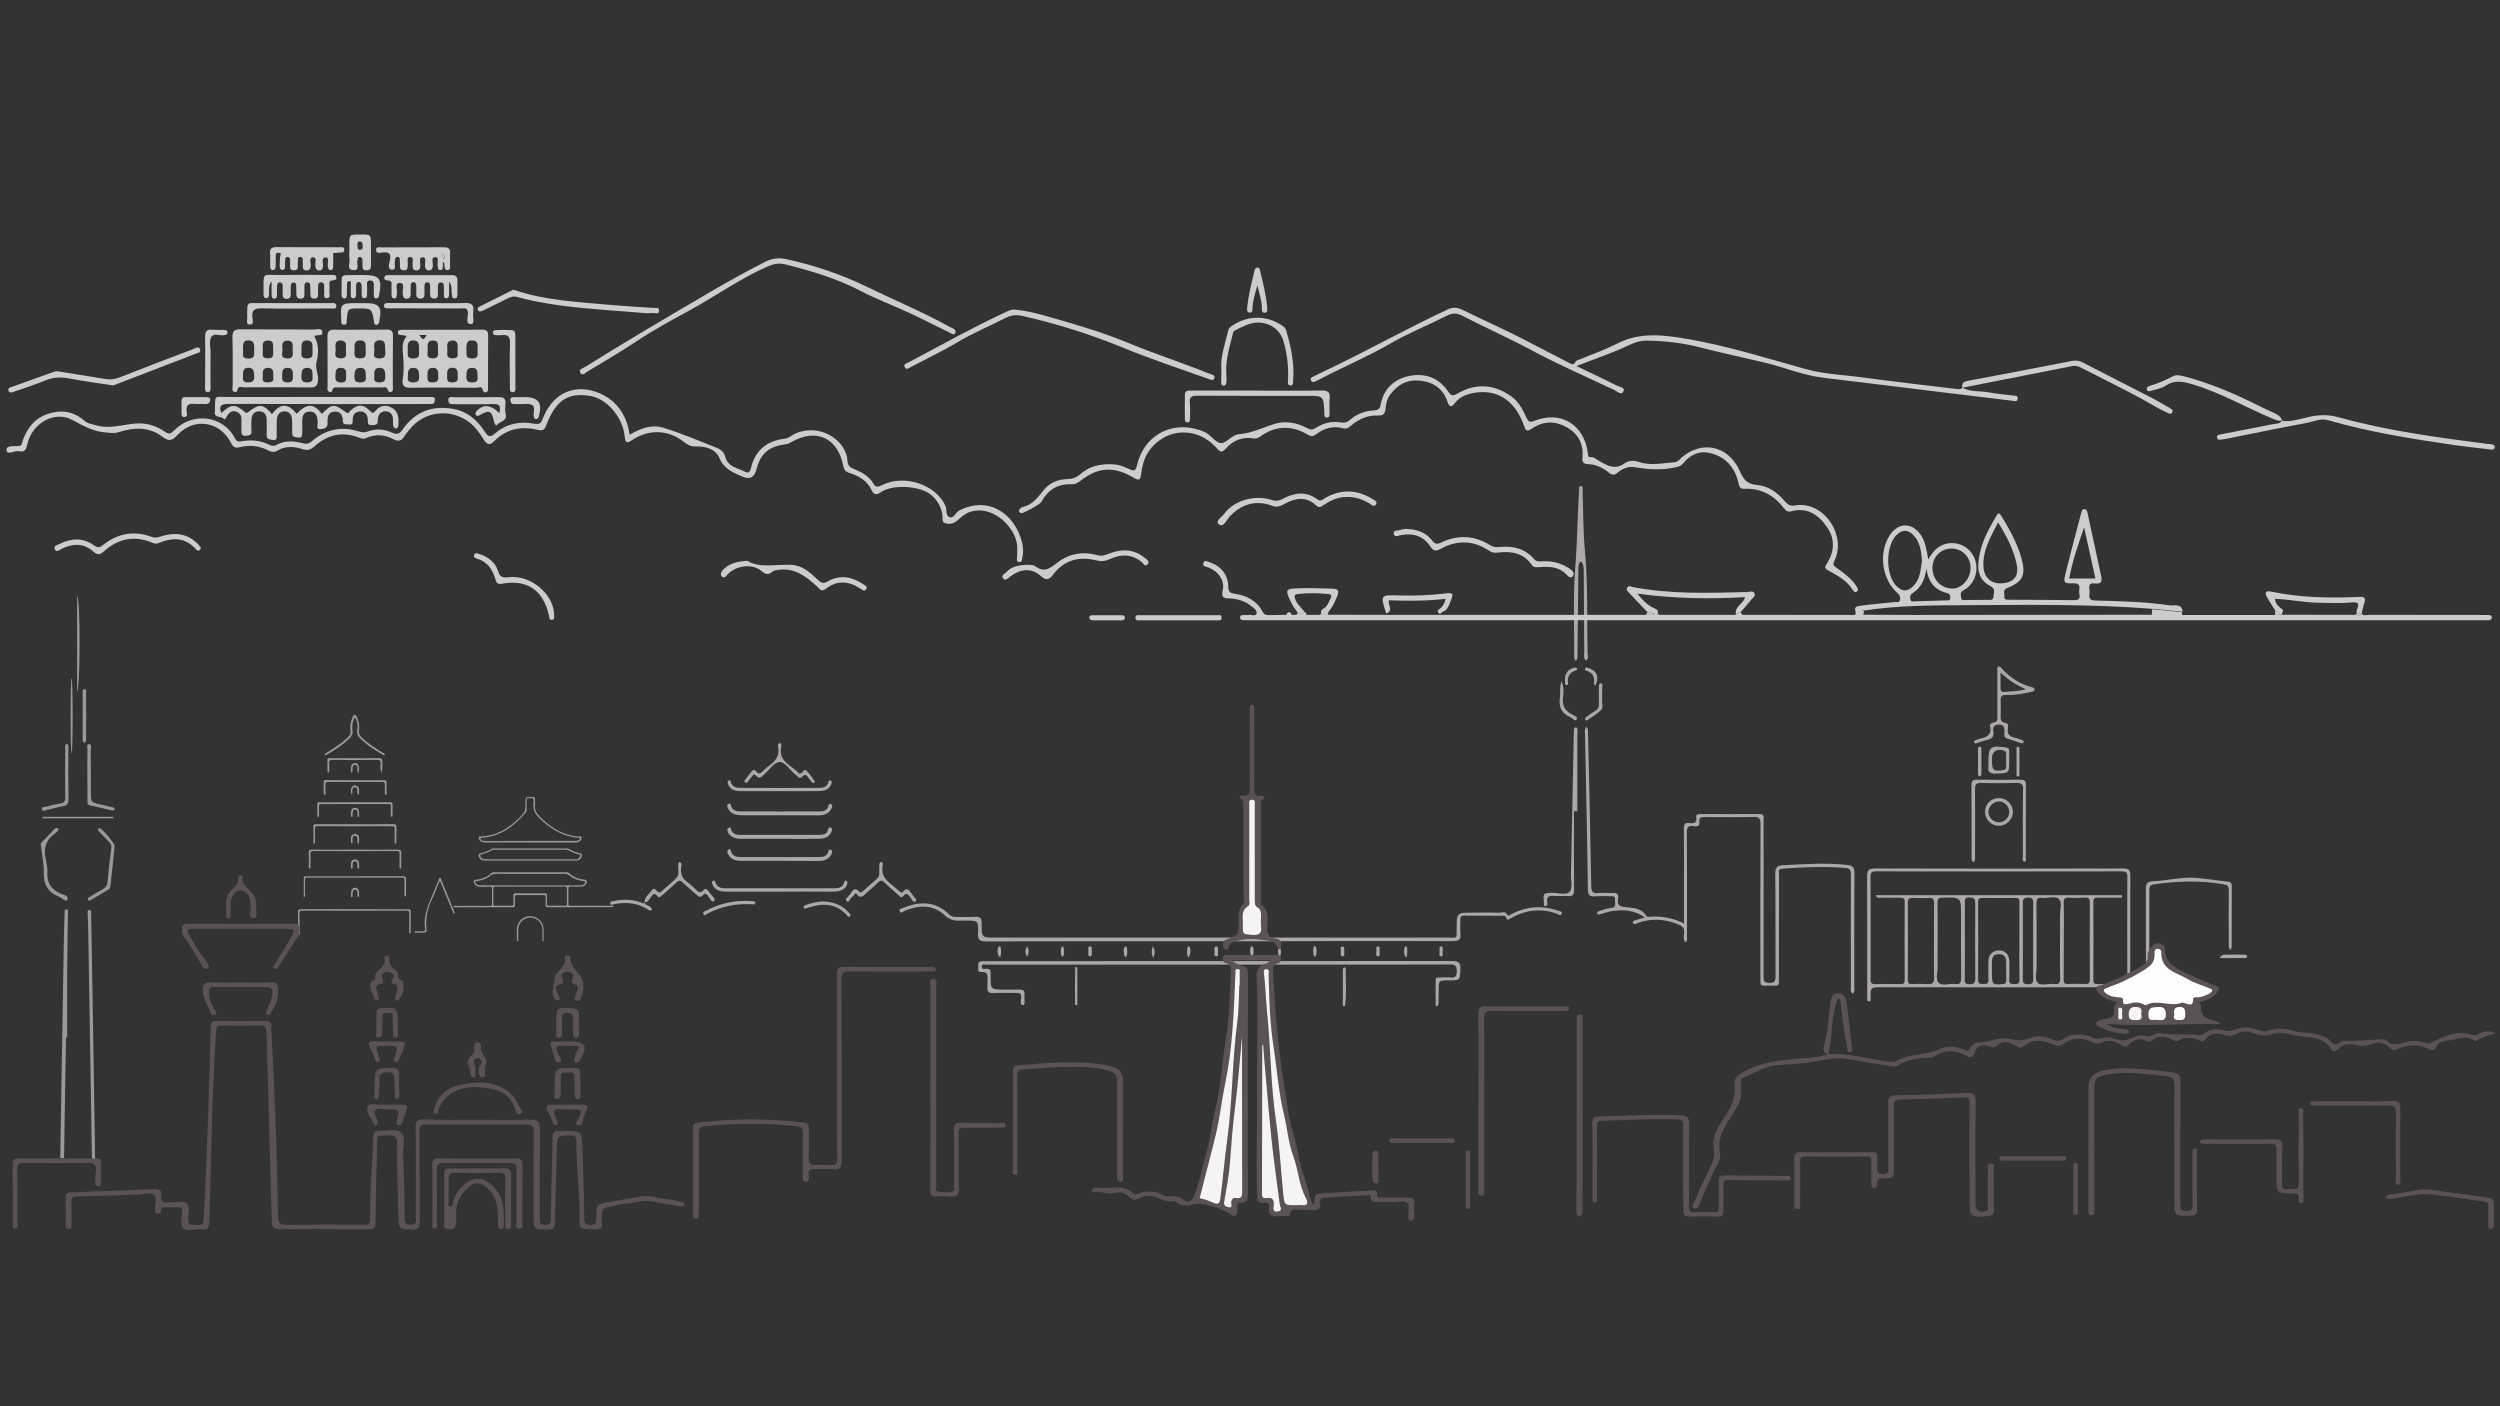 <?xml version="1.0" encoding="utf-8"?>
<!-- Generator: Adobe Illustrator 24.1.0, SVG Export Plug-In . SVG Version: 6.00 Build 0)  -->
<svg version="1.1" id="Layer_1" xmlns="http://www.w3.org/2000/svg" xmlns:xlink="http://www.w3.org/1999/xlink" x="0px" y="0px"
	 viewBox="0 0 1920 1080" style="enable-background:new 0 0 1920 1080;" xml:space="preserve">
<rect x="0" y="0" width="1920" height="1080" fill="#333333" stroke="none"/>
<style type="text/css">
	.st0{fill:#999999;}
	.st1{fill:#ACA8A8;}
	.st2{fill:#CCCCCC;}
	.st3{fill:#5B5253;}
	.st4{fill:#F5F4F3;}
	.st5{fill:#FEFDFD;}
</style>
<g>
	<path class="st0" d="M469.2,695.6c-10.4,0-20.7-0.1-31.1,0c-1.4,0-1.7-0.4-1.6-1.7c0.1-3.7,0.1-7.4,0-11.1c0-1.4,0.3-2,1.9-1.9
		c2.5,0.1,5.1,0.1,7.7,0c2.4,0,3.9-1.2,4.4-3.2c0.4-1.3,0.1-1.9-1.4-2.1c-4.5-0.4-8.6-1.9-12-5c-0.6-0.6-1.3-0.7-2.1-0.7
		c-18.5,0-37.1,0-55.6,0c-0.6,0-1.2,0-1.8,0.5c-3.5,3.3-7.9,4.9-12.6,5.3c-1.2,0.1-1.3,0.7-1.1,1.7c0.5,2.2,1.9,3.5,4.5,3.6
		c2.6,0.1,5.2,0.1,7.9,0c1.2,0,1.7,0.3,1.6,1.6c-0.1,3.8-0.1,7.7,0,11.5c0,1.4-0.4,1.7-1.7,1.6c-8.6-0.1-17.3,0-25.9,0
		c-0.5,0-1.2-0.2-1.5,0.1c-0.5,0.5-0.8,0.7-1.1,0.8c0.8,0.1,1.3,0.2,1.9,0.2c14.8,0,29.5,0,44.3,0c1.3,0,1.6-0.6,1.6-1.7
		c-0.1-2.1,0-4.2,0-6.3c0-1.1,0.4-1.4,1.4-1.4c6.9,0,13.8,0,20.7,0c1.2,0,1.5,0.4,1.5,1.5c-0.1,1.9,0.1,3.8-0.1,5.7
		c-0.1,1.7,0.4,2.2,2.1,2.2c16-0.1,32.1,0,48.1-0.1c0.6,0,1.9,0.5,1.8-0.6C471,695.2,469.8,695.6,469.2,695.6z M369,679.9
		c-1.4,0-2.7-0.1-3.6-1.3c-0.8-1.1-0.8-1.8,0.8-1.9c2.7-0.3,5.2-1.1,7.6-2.3c0.6-0.3,1.3-0.6,1.8-1.1c2.1-2.3,4.7-2.2,7.5-2.2
		c16.7,0.1,33.5,0,50.2,0c1.5,0,2.8,0.3,4,1.3c3,2.5,6.5,3.7,10.3,4.2c0.6,0.1,1.5-0.1,1.7,0.6c0.2,0.8-0.4,1.5-1.1,2.1
		c-0.9,0.6-1.9,0.7-2.9,0.7c-12.8,0-25.6,0-38.3,0C394.3,679.9,381.7,679.9,369,679.9z M435.4,682.8c-0.1,3.7-0.1,7.4,0,11.1
		c0,1.3-0.2,1.8-1.6,1.7c-4.1-0.1-8.2-0.1-12.3,0c-1.2,0-1.6-0.3-1.5-1.5c0.1-2.1,0-4.2,0.1-6.3c0-1.2-0.2-1.7-1.6-1.7
		c-7.5,0-15.1,0-22.6,0c-1.3,0-1.6,0.5-1.6,1.7c0.1,2.2,0,4.3,0,6.5c0,1-0.2,1.3-1.3,1.3c-4.3-0.1-8.6-0.1-12.8,0
		c-1,0-1.3-0.3-1.3-1.3c0-4,0.1-8,0-12.1c0-1.6,1-1.3,1.9-1.3c8.8,0,17.6,0,26.4,0v0c8.8,0,17.5,0,26.3,0
		C434.9,680.9,435.5,681.2,435.4,682.8z"/>
	<path class="st0" d="M348.9,700.2c-0.5-1.2-0.9-2.3-1.5-3.8c0,0,0,0,0,0c-0.5-0.2-0.5-1.2-0.7-1.7c-2.6-6.2-5.1-12.5-7.7-18.7
		c-0.3-0.6-0.3-1.6-1-1.7c-0.9-0.1-0.8,1-1.1,1.6c-1.2,2.7-2.3,5.4-3.4,8.1c-3.9,9.5-8.8,18.8-7,29.6c0.2,1.3-0.4,1.6-1.6,1.6
		c-2.2,0-4.3,0-6.5,0c0.1,0.4,0.1,0.7,0,1.1c1.8,0,3.6,0,5.4,0c3.8,0,4,0,3.7-3.7c-0.6-7.8,0.8-15,4.3-22c2.2-4.5,3.9-9.2,5.8-13.8
		c0.6,0.1,0.7,0.4,0.8,0.7c1.5,3.6,3,7.2,4.4,10.8c1.7,4.1,3.4,8.3,5.1,12.4c0.2,0.4,0.3,1.2,1,0.8
		C349.4,701.2,349.1,700.6,348.9,700.2z"/>
	<path class="st0" d="M48.1,889.3c0.4,0,0.8,0,1.1,0.1c0.4-30.9,1-61.8,1.5-92.7c0.3,0,0.6,0,0.9,0c0-16.8-0.1-33.6,0-50.5
		c0.1-14.8,0.4-29.6,0.6-44.5c0-1.2,0.7-3.2-1.2-3.3c-1.9-0.1-1.3,2-1.4,3.1c-0.2,5.7-0.4,11.3-0.5,17
		c-0.9,56.1-1.8,112.2-2.8,168.4c0,1.1,0,1.9-0.1,2.6C46.9,889.4,47.5,889.3,48.1,889.3z"/>
	<path class="st0" d="M407,647c-11.5,0-23,0-34.5,0c-2.6,0-4.4-1.3-4.8-3.2c-0.1-0.8-0.1-1.4,1-1.4c12.1-0.2,21.6-6,30-14.2
		c4.8-4.8,4.8-4.8,4.8-11.6c0-4.5,0-4.5,4.4-4.5c3,0,3,0,3,3c0,0.9,0.1,1.8,0,2.7c-0.7,3.8,1,6.6,3.6,9.3c7,7.1,14.9,12.6,24.8,14.7
		c1.9,0.4,3.9,0.8,5.9,0.6c1.6-0.1,1.7,0.7,1.3,1.9c-0.5,1.7-2.3,2.8-4.6,2.8C430.3,647,418.7,647,407,647z M407.1,645.8
		c11.5,0,23,0,34.5,0c1.2,0,2.3-0.1,3.2-0.9c0.3-0.3,0.7-0.7,0.5-1.1c-0.2-0.5-0.7-0.2-1-0.3c-1.5-0.2-2.9-0.3-4.4-0.6
		c-10-1.9-18.1-7.3-25.3-14.2c-3.5-3.3-5.5-6.8-4.9-11.9c0.4-4,0.1-4-3.9-3.8c-1.1,0-1.5,0.3-1.4,1.4c0.1,2.5,0,5,0,7.5
		c0,0.8-0.1,1.5-0.6,2.1c-8.9,10.6-19.5,18.3-33.8,19.5c-0.3,0-0.8-0.2-1,0.4c-0.1,0.4,0.2,0.7,0.4,1c0.9,0.9,2,1,3.2,1
		C384.1,645.8,395.6,645.8,407.1,645.8z"/>
	<path class="st0" d="M407.2,660.9c-11.6,0-23.3,0-34.9,0c-2.8,0-4.3-1.3-4.6-3.8c-0.1-1,0.2-1.5,1.2-1.8c3.2-0.8,6.3-1.7,9.1-3.5
		c0.5-0.3,1.1-0.2,1.7-0.2c18.4,0,36.8,0,55.2,0c0.6,0,1.3-0.1,1.9,0.3c2.6,1.8,5.7,2.6,8.7,3.4c1.2,0.3,1.5,0.8,1.3,2
		c-0.4,2.4-1.8,3.6-4.6,3.6C430.4,660.9,418.8,660.9,407.2,660.9z M444.8,658.6c1.4-1.5,1.3-1.9-0.5-2.5c-2.5-0.7-5-1.5-7.3-2.8
		c-0.8-0.5-1.6-0.7-2.5-0.7c-18.2,0-36.4,0-54.6,0c-0.6,0-1.2-0.1-1.7,0.2c-2.6,1.6-5.6,2.5-8.5,3.3c-1.1,0.3-1.1,0.9-0.7,1.7
		c0.7,1.7,2,2.1,3.7,2.1c13,0,25.9,0,38.9,0c10.1,0,20.2,0,30.3,0C442.9,659.9,444.2,660.2,444.8,658.6L444.8,658.6z"/>
	<path class="st0" d="M272.8,599.2c7.3,0,14.6,0.1,21.9,0c1.8,0,2.3,0.5,2.2,2.2c-0.1,2.6,0,5.2,0,7.8c0,0.4,0.2,1.1-0.5,1.2
		c-0.9,0.1-0.9-0.6-0.9-1.2c0-2.1,0-4.2,0.1-6.3c0.1-1.6-0.4-2.4-2.2-2.4c-13.8,0.1-27.6,0.1-41.4,0c-1.7,0-2.1,0.8-2.1,2.3
		c0.1,2.2,0.1,4.4,0.1,6.5c0,0.4,0.1,1.1-0.7,1.1c-0.7,0-0.7-0.6-0.7-1.1c0-2.9,0-5.9,0-8.8c0-1.7,1.1-1.4,2-1.4
		C257.9,599.2,265.3,599.2,272.8,599.2z"/>
	<path class="st0" d="M272.6,550.8c-2,3.5-2.3,6.9-1.9,10.3c0.4,2.6-0.7,4.3-2.4,6c-4.4,4.5-9.7,7.9-15.1,11.2
		c-0.8,0.5-1.6,1-2.4,1.4c-0.4,0.2-1,0.6-1.3,0.1c-0.5-0.7,0.2-1,0.7-1.3c2.6-1.7,5.3-3.2,7.8-5c3.6-2.4,7-4.9,9.9-8.1
		c1.1-1.2,1.6-2.4,1.3-4.1c-0.5-3.4,0-6.7,1.3-9.8c0.4-1,0.7-2.6,2-2.5c1.2,0,1.5,1.5,1.9,2.4c1.3,3.1,1.8,6.3,1.3,9.6
		c-0.3,2.1,0.4,3.5,1.7,4.9c4.7,4.8,10.3,8.3,15.9,11.8c0.5,0.3,1,0.6,1.5,0.9c0.4,0.3,1,0.5,0.7,1.1c-0.3,0.6-0.8,0.4-1.3,0.1
		c-6.7-4-13.4-8-18.6-13.9c-1.1-1.2-1.5-2.6-1.3-4.4C274.9,558,274.7,554.4,272.6,550.8z"/>
	<path class="st0" d="M272.7,633c9.6,0,19.3,0.1,28.9-0.1c2.4,0,3,0.7,2.9,3c-0.2,3.5,0,7-0.1,10.5c0,0.5,0.2,1.4-0.6,1.4
		c-0.8,0-0.7-0.8-0.7-1.3c0-3.3-0.1-6.7,0-10c0-1.4-0.2-2-1.9-2c-19.1,0.1-38.2,0.1-57.3,0c-1.6,0-2,0.5-2,2c0.1,3.3,0,6.7,0,10
		c0,0.5,0.2,1.4-0.6,1.4c-0.8,0-0.6-0.8-0.6-1.4c0-3.9,0.1-7.9,0-11.8c0-1.9,1.1-1.7,2.3-1.7C253,633,262.9,633,272.7,633z"/>
	<path class="st0" d="M396.9,717.3c0-2.6-0.2-5.2,1-7.7c2-4.3,6.3-6.6,11-5.8c4.6,0.8,8.2,4.4,8.5,9.1c0.2,3,0.1,6,0.1,9
		c0,0.4,0.1,1.1-0.5,1c-0.6-0.1-0.4-0.7-0.4-1.1c0-2.6,0-5.1,0-7.7c-0.1-6.7-6.3-11-12.6-8.8c-3.4,1.2-5.9,4.8-6,8.8
		c0,2.6,0,5.2,0,7.9c0,0.4,0.1,0.9-0.4,0.9c-0.7,0.1-0.6-0.6-0.6-1C396.9,720.3,396.9,718.8,396.9,717.3z"/>
	<path class="st0" d="M272.6,616.1c8.9,0,17.7,0,26.6,0c1.7,0,2.4,0.4,2.3,2.2c-0.1,2.4,0,4.9,0,7.3c0,0.6,0.2,1.7-0.6,1.7
		c-1.1,0-0.7-1.1-0.7-1.8c-0.1-2.2-0.1-4.4,0-6.5c0-1.2-0.4-1.5-1.6-1.5c-17.3,0-34.6,0-52,0c-1.2,0-1.6,0.3-1.6,1.6
		c0.1,2.4,0,4.9,0,7.3c0,0.5,0,1.1-0.7,1c-0.5,0-0.6-0.6-0.6-1c0-3,0-6,0-9c0-1.7,1.3-1.2,2.2-1.2
		C254.9,616.1,263.8,616.1,272.6,616.1z"/>
	<path class="st0" d="M31.4,649.4c-0.2-1,0-2,0.8-2.7c3.2-3.3,6.5-6.6,9.7-10c0.8-0.8,1.7-1.2,2.6-0.5c1.1,1-0.1,1.7-0.7,2.5
		c-0.4,0.5-0.9,1-1.4,1.4c-7.9,5.2-9.1,12.5-7,21.1c0.7,3,1.2,6.3,1,9.4c-0.4,8,3.4,12.8,10.5,15.9c1.9,0.9,6.5,1.4,4.8,4.7
		c-0.9,1.8-4-1.5-6.1-2.4c-8.5-3.3-12.2-9.3-12-18.6C33.8,663.3,32.2,656.4,31.4,649.4z"/>
	<path class="st0" d="M275.8,686.2c0,0.2,0,0.3,0,0.5c-0.2,0.7,0.5,2-0.6,2.1c-1.2,0-0.5-1.3-0.7-2c-0.1-0.5,0-1,0-1.5
		c-0.2-1-0.5-2-1.8-2c-1.3,0-1.7,0.9-1.8,2c-0.1,0.9,0,1.8-0.1,2.8c0,0.4,0,0.9-0.6,0.9c-0.6,0-0.6-0.4-0.6-0.9c0-0.6,0-1.2,0-1.8
		c0-3,1-4.5,3.1-4.5C274.7,681.7,275.8,683.2,275.8,686.2z"/>
	<path class="st0" d="M275.8,664.6c0,0.1,0,0.2,0,0.2c-0.2,0.8,0.6,2.3-0.6,2.3c-1.2,0-0.5-1.4-0.7-2.2c-0.1-0.3,0-0.7,0-1
		c-0.1-1.3-0.4-2.4-1.9-2.4c-1.4,0-1.7,1.1-1.8,2.3c0,0.8,0,1.7,0,2.5c0,0.4,0,0.9-0.6,0.9c-0.6,0-0.7-0.4-0.7-0.8
		c0-1.3-0.1-2.7,0.1-4c0.3-1.5,1.5-2.4,3.1-2.4c1.6,0,2.6,1,3,2.5C275.8,663.2,275.7,663.9,275.8,664.6
		C275.7,664.6,275.7,664.6,275.8,664.6z"/>
	<path class="st0" d="M275.8,624.8c0,0.5,0,1,0,1.5c0,0.5,0,1.1-0.7,1.1c-0.5,0-0.5-0.6-0.5-1c0-0.9,0-1.8-0.1-2.8
		c-0.1-1-0.6-1.8-1.7-1.8c-1.3-0.1-1.8,0.8-1.9,1.9c-0.1,0.8,0,1.7-0.1,2.5c0,0.5,0.1,1.1-0.6,1.2c-0.7,0.1-0.7-0.6-0.7-1.1
		c0-0.5,0-1,0-1.5c0-3.1,1-4.4,3.2-4.4C274.8,620.3,275.8,621.7,275.8,624.8z"/>
	<path class="st0" d="M269.5,644.7c-0.2-1.6,0.1-3.3,2.2-4.1c1.8-0.7,3.8,0.6,4,2.5c0.2,1.3,0.1,2.7,0,4c0,0.3-0.2,0.6-0.6,0.6
		c-0.4,0-0.6-0.4-0.6-0.7c-0.1-1.1,0-2.2-0.1-3.2c-0.1-1.1-0.5-1.9-1.8-2c-1.3,0-1.7,0.9-1.8,2c-0.1,0.9,0,1.8,0,2.7
		c0,0.5,0,1.1-0.6,1.1c-0.7,0-0.6-0.6-0.6-1.1C269.5,646.1,269.5,645.6,269.5,644.7z"/>
	<path class="st0" d="M70.8,890.3c0.6-0.2,1.2-0.3,1.9-0.3c0.2,0,0.3,0,0.5,0c-0.1-0.5-0.2-1-0.2-1.7c-0.5-41-1.3-82-1.9-122.9
		c-0.3-21-0.7-42-1.1-63c0-1.3,0.7-3.6-1.5-3.5c-1.6,0.1-1.2,2.1-1.1,3.4c0.1,5,0.3,10,0.4,15c0.9,55.5,1.8,110.9,2.7,166.4
		C70.5,886.6,70.5,888.7,70.8,890.3z"/>
	<path class="st0" d="M314.3,701.4c-0.1,4.9,0,9.9,0,14.8c0,0.2,0,0.5,0,0.7c0.2,0,0.3,0,0.5,0c0.2,0,0.4,0,0.6,0.1
		c0.1-5.6,0-11.1,0.1-16.7c0-1.5-0.4-2.1-2-2c-1.7,0.1-3.3,0-5,0c-25.6,0-51.1,0-76.7-0.1c-2.5,0-3.1,0.7-3,3.1
		c0.2,4.8,0.1,9.5,0.1,14.3c0,0.9,0,1.6-0.1,2.1c0.2,0,0.3,0,0.5,0c0.3,0,0.6,0,0.8,0.1c-0.1-5.4,0-10.8-0.1-16.3
		c0-1.4,0.2-2.1,1.9-2.1c26.8,0.1,53.6,0,80.4,0C313.9,699.3,314.3,699.9,314.3,701.4z"/>
	<path class="st0" d="M67.1,594.5c0-6.1-0.1-12.3,0.1-18.4c0-1.6-1-4.7,1.1-4.6c2.6,0.1,1.4,3.2,1.4,4.9c0.1,10.6,0.1,21.3,0.1,31.9
		c0,7.9,0,7.9,8,9.7c2.9,0.6,5.8,1.3,8.7,2c0.8,0.2,1.7,0.4,1.5,1.5c-0.2,1.1-1.1,1-2,0.9c-5.7-1.3-11.3-2.6-16.9-3.9
		c-2.3-0.5-1.9-2.4-1.9-4C67.1,607.8,67.1,601.2,67.1,594.5z"/>
	<path class="st0" d="M88.1,649.8c-1.1,10.3-2.2,20.2-3.2,30.1c-0.1,1.2-0.3,2.4-1.4,3.1c-4.5,2.8-9.1,5.5-13.7,8.2
		c-0.7,0.4-1.6,0.8-2.2-0.1c-0.6-0.9,0.2-1.6,0.9-2c3.4-2.1,6.8-4.3,10.3-6.1c2.5-1.3,3.5-3.1,3.8-5.8c0.8-8.6,1.7-17.2,2.9-25.8
		c0.5-3.4-1.7-4.8-3.5-6.6c-2.1-2.2-4.2-4.3-6.2-6.5c-0.4-0.4-0.4-1.2-0.5-1.8c0-0.1,0.8-0.5,1.2-0.4
		C78.8,636.4,88.1,647.9,88.1,649.8z"/>
	<path class="st0" d="M59.2,531.1c0-24.4,0-48.6,0-73.9C62,462.4,61.6,528.4,59.2,531.1z"/>
	<path class="st0" d="M51.2,571c1.8,1.4,1.3,3,1.3,4.4c0,12.8-0.1,25.7,0.1,38.5c0,3.3-1,4.8-4.3,5.3c-3.9,0.6-7.8,1.9-11.7,2.7
		c-1.5,0.3-3.9,1.7-4.4-0.2c-0.7-2.4,2.3-1.8,3.6-2.2c3.5-1.1,7.1-1.8,10.7-2.5c2.9-0.5,3.7-1.8,3.6-4.7c-0.2-12-0.1-24,0-36
		C50.1,574.6,49.4,572.7,51.2,571z"/>
	<path class="st0" d="M64.8,570.5c-1.7-1.1-1.3-2.5-1.3-3.8c0-11.3,0-22.5,0-33.8c0-1.3-0.7-3.7,1.4-3.6c2,0.1,1.1,2.4,1.2,3.7
		c0.1,11.1,0.1,22.2,0,33.3C66,567.7,66.6,569.4,64.8,570.5z"/>
	<path class="st0" d="M32.6,627.3c18.2,0,36.3,0,54.5,0c0,0.4,0,0.8,0,1.2c-18.2,0-36.3,0-54.5,0C32.6,628.1,32.6,627.7,32.6,627.3z
		"/>
	<ellipse class="st0" cx="55" cy="549.7" rx="0.8" ry="29"/>
	<path class="st0" d="M233.3,689.4c0-5.5,0-10.5,0-15.4c0-1,0.8-0.9,1.4-1c1.5,0,3,0,4.5,0c23.3,0,46.6,0,69.8-0.1
		c2.3,0,3,0.6,2.9,2.9c-0.2,3.5,0,7-0.1,10.5c0,0.8,0.2,1.6-0.4,2.3c-1.2-0.4-0.8-1.3-0.8-1.9c0-3.6-0.1-7.2,0-10.8
		c0-1.4-0.3-1.9-1.8-1.9c-24.3,0-48.6,0-72.9,0c-1.4,0-1.7,0.5-1.7,1.7c0.1,3.5,0,7,0,10.5C234.5,687.3,234.8,688.1,233.3,689.4z"/>
	<path class="st0" d="M272.6,652.5c10.9,0,21.8,0.1,32.7,0c2.1,0,3,0.4,2.9,2.7c-0.2,3.3,0,6.5-0.1,9.8c0,0.7,0.4,2-0.7,2
		c-1,0-0.5-1.2-0.5-1.9c-0.1-3.1-0.1-6.2,0-9.3c0.1-1.6-0.3-2.2-2.1-2.2c-21.4,0.1-42.9,0.1-64.3,0c-1.7,0-2.1,0.6-2.1,2.2
		c0.1,3.1,0.1,6.2,0,9.3c0,0.7,0.4,1.9-0.5,1.9c-1.1,0-0.7-1.3-0.7-2c0-3.4,0.1-6.9-0.1-10.3c-0.1-1.8,0.6-2.2,2.3-2.2
		c10.1,0.1,20.3,0,30.4,0C270.8,652.5,271.7,652.5,272.6,652.5z"/>
	<path class="st0" d="M293,593.4c-1.1-2.3-0.8-4.7-0.7-7c0.1-2.2-0.5-2.8-2.8-2.8c-11.2,0.1-22.5,0.2-33.7,0c-2.7,0-3.3,0.8-3,3.2
		c0.2,1.8,0,3.7,0,5.5c0,0.5-0.1,1.1-0.7,1c-0.5,0-0.6-0.6-0.6-1c0-2.9,0-5.9,0-8.8c0-1.4,1.1-1.2,2-1.2c4.9,0,9.9,0,14.8,0
		c7.5,0,14.9,0.1,22.4-0.1c2.4-0.1,3.1,0.8,2.9,3C293.5,588,293.9,590.7,293,593.4z"/>
	<path class="st0" d="M269.8,593.6c-0.4-2.1-0.7-4.1,0.2-6c0.5-1.2,1.7-1.6,2.9-1.5c1.2,0.1,2.1,0.7,2.5,1.8c0.6,1.6,0.2,3.3,0.2,5
		c0,0.4-0.3,0.6-0.6,0.5c-0.2,0-0.4-0.3-0.4-0.5c-0.1-0.4,0-0.8-0.1-1.2c-0.2-1.6,0.7-4.1-1.8-4.2c-2.7,0-1.7,2.6-2,4.3
		C270.6,592.3,271,593.1,269.8,593.6z"/>
	<path class="st0" d="M270,610.3c-0.4-2.1-1.3-4.3,0.6-6.2c1.1-1.1,2.5-1.2,3.7-0.3c2.4,1.8,1.1,4.2,1.4,6.8
		c-1.8-1.1-1.1-2.3-1.2-3.3c-0.1-1.3-0.3-2.7-2-2.6c-1.7,0-1.8,1.4-1.9,2.7C270.7,608.4,270.9,609.4,270,610.3z"/>
</g>
<g>
	<path class="st1" d="M599,644.2c-10,0-19.9,0-29.9,0c-3.6,0-6.9-0.8-9.3-3.8c-1.1-1.4-1.7-3.6-0.4-4.5c2.2-1.5,1.9,1.3,2.5,2.3
		c1.5,2.5,3.8,3,6.4,3c20.3,0,40.6,0,60.8,0c3,0,6.1-0.4,6.9-4.2c0.2-1,0.8-2,2.1-1.4c1.1,0.5,1,1.7,0.7,2.6c-1.7,4.7-5.5,5.9-9.9,6
		C618.9,644.3,609,644.2,599,644.2z"/>
	<path class="st1" d="M599,626.1c-9.8,0-19.6,0.1-29.4,0c-4.1,0-8-0.8-10.3-4.8c-0.7-1.3-1.3-3.3,0.2-4c1.8-0.8,1.7,1.4,2.3,2.5
		c1.3,2.6,3.6,3.4,6.2,3.4c20.6,0,41.2,0.1,61.8,0c2.9,0,5.6-0.9,6.4-4.3c0.2-1,0.9-2,2.1-1.3c1,0.6,1,1.7,0.6,2.6
		c-1.9,4.8-6,5.9-10.5,6C618.6,626.2,608.8,626.1,599,626.1z"/>
	<path class="st1" d="M598.6,661.1c-9.8,0-19.6,0-29.4,0c-4.2,0-8-1-10-5.1c-0.6-1.2-1-2.9,0.4-3.6c1.7-0.9,1.6,1.1,2,2
		c1.2,2.9,3.6,3.8,6.4,3.8c20.6,0,41.2,0,61.9,0c2.8,0,5.3-0.9,6.1-4c0.3-1,0.8-2.1,2-1.6c1.4,0.5,1.2,1.9,0.8,3
		c-2,4.4-5.8,5.6-10.2,5.6C618.5,661.2,608.6,661.1,598.6,661.1z"/>
	<path class="st1" d="M1218.3,558.1c1.8,2.1,1.2,4.2,1.3,6c0.9,38.9,1.8,77.7,2.5,116.6c0.1,4.1,1.1,5.6,5.3,5.2
		c3.6-0.4,7.3,0.1,11-0.1c3.6-0.3,5,1.2,4.3,4.5c-0.9,4.7,0.9,5.9,5.7,6.4c5.8,0.5,12.4,0.6,16,6.9c0.2,0.4,1.2,0.5,1.8,0.5
		c9.3-0.8,18.2,0.7,27.1,5.1c0-10,0-19.2,0-28.5c0-14.8,0.1-29.6-0.1-44.4c0-3.2,0.9-4.6,4.2-4.2c3.4,0.4,6,0.1,5.3-4.5
		c-0.3-2,1.2-2.4,2.9-2.4c15.3,0,30.6,0.1,45.9,0c4,0,2.9,2.8,2.9,4.9c0.1,23.8,0,47.5,0,71.3c0,15.8,0,31.6,0,47.4
		c0,3.1-0.7,6.1,4.5,6.1c4.9,0,4.7-2.5,4.7-5.9c-0.1-25.9,0.1-51.9-0.2-77.8c0-4.6,1.1-6.5,5.8-6.7c16.5-0.8,32.9-2.1,49.4-0.2
		c4,0.4,5.6,1.6,5.6,6.1c-0.2,29.2-0.1,58.5-0.1,87.7c0,1.7,0.6,3.6-1.2,5c-2.2-1.6-1.4-3.7-1.4-5.6c-0.1-28.6-0.1-57.2,0-85.8
		c0-3.2-0.6-4.8-4.1-5.1c-16.3-1.3-32.6-0.7-48.9,0.6c-3.5,0.3-2.2,2.8-2.2,4.4c-0.1,26.3-0.1,52.5-0.1,78.8c0,1.3,0,2.7,0,4
		c0,1.9-0.9,2.7-2.8,2.6c-2.8-0.1-5.7-0.1-8.5,0c-2.2,0.1-3-0.9-2.9-2.9c0.1-1.3,0-2.7,0-4c0-39.1-0.1-78.1,0.1-117.2
		c0-4.5-1.2-5.6-5.5-5.5c-12.3,0.3-24.6,0.2-37,0.1c-2.8,0-5,0.1-4.5,3.9c0.5,3.9-2.6,3.3-4.7,3c-4-0.5-5,1.1-4.9,5
		c0.2,26.3,0.1,52.5,0.1,78.8c0,1.8,0.6,3.7-0.9,5.6c-2.5-2.3-1.4-5.2-1.3-7.7c0.2-3.2-1.1-4.7-3.9-5.9c-10.4-4.4-20.9-5.2-31.6-1.4
		c-1.2,0.4-3.1,2-3.8,0c-0.6-1.8,1.9-1.9,3.2-2.4c1.7-0.7,3.5-1.1,5.9-1.8c-7.9-5.7-16.3-6.1-25-4.9c-3.1,0.4-6.1,1.6-9.2,2.4
		c-0.9,0.2-2.1,0.7-2.4-0.7c-0.3-1.1,0.8-1.4,1.5-1.7c3-0.9,6-2.1,9.1-2.4c5-0.4,2.7-4,3.1-6.3c0.5-3.3-2.1-2.7-3.9-2.7
		c-3.8,0-7.7-0.3-11.5,0.1c-4.1,0.3-5.4-1-5.4-5.2c-0.3-25.1-0.8-50.2-1.3-75.3c-0.3-14.6-0.6-29.2-0.9-43.9
		C1217.2,562.2,1216.7,560.3,1218.3,558.1z"/>
	<path class="st1" d="M936,722.9c-59.6,0-119.2-0.1-178.8,0.1c-4.8,0-6.3-1.2-6.1-6.1c0.4-9.9,0.2-9.9-9.7-9.9c-1.3,0-2.7-0.1-4,0
		c-4.6,0.4-8.2-0.7-12-4.2c-8.8-8.1-19.2-7.8-29.9-3.6c-1.5,0.6-3.6,2.9-4.5,0.7c-0.9-2.1,2.2-2.4,3.7-3c12.6-5.1,24.4-4.4,34.5,5.6
		c1.5,1.5,3.1,1.7,5,1.7c5,0,10,0.2,15-0.1c3.8-0.2,4.8,1.2,4.7,4.9c-0.1,11.1,0,11.1,11,11.1c115.8,0,231.7,0,347.5,0
		c7.1,0,6.2,0.9,6.3-6.5c0-12.7,0-12.7,12.7-12.7c6.5,0,13-0.2,19.5,0.1c2.3,0.1,5.3-1.8,6.9,1.9c0.4,1,2.2-0.6,3.3-1.1
		c11.4-5.7,23.2-6.7,35.3-2.4c1.2,0.4,3.7,0.4,3,2.4c-0.8,2.2-2.6,0.3-3.7-0.1c-12.6-4.4-24.5-2.9-35.9,3.8
		c-2.3,1.3-2.2,1.3-3.5-1.4c-0.5-1.1-1.7-0.8-2.6-0.8c-9.7,0-19.3,0-29-0.1c-2.8,0-3.4,1.2-3.2,3.6c0.2,3.3-0.3,6.7,0.1,10
		c0.6,5-1.5,6-6.2,6c-29.3-0.2-58.6-0.1-87.9-0.1C997,722.9,966.5,722.9,936,722.9z"/>
	<path class="st1" d="M1102.6,772.6c0-6.8-0.1-13.7,0-20.5c0-1.6,1.6-1.4,2.7-1.4c2.8,0,5.7-0.3,8.5,0c4,0.5,5.1-1.1,5-4.9
		c-0.1-3.6-0.7-5.1-4.8-5.1c-30.5,0.2-60.9,0.1-91.4,0.1c-87.4,0-174.8,0-262.2,0c-0.5,0-1.1-0.1-1.5,0c-1.6,0.6-4.6-1.5-4.9,1.5
		c-0.2,2.9,2.7,1.5,4.2,1.7c1.9,0.2,2.7,1,2.6,2.8c0,0.8,0,1.7,0,2.5c0,10.7,0,10.7,11,10.7c3.7,0,7.3,0.1,11,0c3-0.1,4.4,1,4,4
		c0,0.3,0,0.7,0,1c-0.4,2.5,0.9,7.1-1,7c-3.1-0.2-1.3-4.3-1.5-6.7c-0.1-2.8-1.7-2.7-3.6-2.7c-5.8,0-11.7-0.3-17.5,0.1
		c-4.2,0.3-5.3-1.4-4.9-5.1c0.2-1.6,0-3.3,0.1-5c0.1-3.4,0.5-6.5-4.8-6.1c-3.4,0.3-2.1-3-2.3-4.9c-0.2-2.2,0.6-3.4,3.1-3.4
		c5.8,0.1,11.7,0,17.5,0c114.5,0,229.1,0,343.6-0.1c4.8,0,6.3,1.3,6.1,6.1c-0.4,8.7-0.1,8.7-8.8,8.7c-7.9,0-7.9,0-7.9,7.8
		c0,3.5-0.1,7-0.2,10.5c0,0.4-0.4,0.8-0.6,1.3C1103.6,772.6,1103.1,772.6,1102.6,772.6z"/>
	<path class="st1" d="M1218,507.3c-2.2-2.1-1.3-4.7-1.3-7.1c-0.2-20.8-0.3-41.5-0.4-62.3c0-2.5-0.2-4.9-2.2-6.8
		c-2.2,2-1.9,4.6-1.9,7.2c-0.2,21.1-0.4,42.2-0.7,63.3c0,1.9,0.4,3.9-1.1,6c-1.8-1.5-1.4-3.2-1.4-4.7c0.1-22.4-1-45,0.8-67.2
		c1.6-19.7,1.7-39.3,2.9-58.9c0.1-1.3-0.5-3.7,1.6-3.5c1.9,0.2,1,2.5,1.1,3.8c0.6,15.6,0.4,31.3,1.9,46.8c2.4,26,1.3,52,2,78
		C1219.4,503.7,1220.4,505.9,1218,507.3z"/>
	<path class="st1" d="M1208.8,623c0,20.1-0.1,40.2,0.1,60.3c0,3.9-1.1,5.3-5,4.9c-3.5-0.3-7,0.1-10.5-0.1c-3.6-0.3-5.8,0.4-5.1,4.7
		c0.2,1.1,0.5,3.1-1.4,3.1c-1.5,0-1.1-1.8-1.2-2.9c-0.6-7.2-0.5-7.1,6.6-7.3c4.6-0.1,10.7,2.1,13.3-1c2.3-2.7,0.8-8.5,0.9-13
		c0.7-36.2,1.4-72.4,2.2-108.6c0-0.8,0-1.7,0.1-2.5c0.1-0.9,0.3-1.9,1.2-2c1.3-0.1,1.4,1.1,1.5,2.1c0,1.8-0.1,3.7-0.1,5.5
		c0,18.9,0,37.9,0,56.8C1210.5,623,1209.6,623,1208.8,623z"/>
	<path class="st1" d="M598.8,684.8c-13.5,0-27,0-40.4,0c-4,0-8.1-0.3-10.6-4.3c-0.8-1.3-1.6-3.3-0.2-4c1.8-1,1.7,1.4,2.3,2.4
		c1.9,3.4,5.1,3.3,8.3,3.3c22.8,0,45.6,0,68.4,0c4.5,0,9,0,13.5,0c3.6,0,7.1-0.3,8.3-4.7c0.2-0.9,0.9-1.6,1.8-1
		c0.4,0.3,0.7,1.2,0.6,1.7c-0.5,2.9-2.3,4.7-5,5.7c-2.4,0.8-4.9,0.9-7.4,0.9C625.1,684.7,612,684.7,598.8,684.8z"/>
	<path class="st1" d="M655,688.5c-2.1,0.7-2.7,5.3-4.8,3.6c-1.9-1.6,1.6-3.7,2.8-5.5c1.7-2.7,3.4-5.8,7-1.7c1.2,1.4,2.4-0.2,3.3-1
		c3.4-2.9,6.6-6,10.1-8.9c1.6-1.3,2-2.9,1.9-4.8c-0.1-2.2,0-4.3,0.1-6.5c0-0.9,0.4-1.7,1.4-1.7c1,0,1.1,1,1.2,1.9c0,0.2,0,0.3,0,0.5
		c-2.5,11,7.2,14.4,12.9,20.3c0.7,0.7,1.6,1.4,2.5,0.3c3.5-4.3,5.1-0.8,7,1.7c0.2,0.3,0.5,0.5,0.6,0.8c0.8,1.6,3.9,3.3,2.2,4.7
		c-1.9,1.6-2.9-1.7-4-3c-1.7-2-2.9-4.3-5.5-1c-1.4,1.7-2.7,0.2-3.7-0.8c-3.6-3.2-7.3-6.3-10.7-9.7c-1.8-1.7-3.1-1.9-4.9,0
		c-2.8,2.8-5.9,5.3-8.9,8c-2.3,2-4.2,5.1-7.6,1c-1.1-1.3-1.9,0.4-2.3,1.4C655.1,688.1,655,688.3,655,688.5z"/>
	<path class="st1" d="M495,692.8c0.2-4.2,3.8-6.4,5.9-9.4c1.1-1.6,2.4-0.5,3.3,0.6c1.8,2.2,3.3,1.5,4.8-0.3c0.3-0.4,0.7-0.7,1.1-1
		c3.2-2.9,6.7-5.5,9.6-8.7c3-3.4-0.1-8.1,1.8-12c2.8,0.7,1.8,3,1.6,4.4c-0.6,5,1.1,8.6,5.2,11.4c2,1.4,3.8,3.2,5.6,4.9
		c2.1,2.1,4,4.1,6.7,0.6c0.7-0.9,1.8-0.7,2.6,0.1c0.5,0.5,1,1,1.3,1.5c1.3,2.5,5.9,5.5,4,7c-2.3,1.9-3.6-2.9-5.4-4.7
		c-1.4-1.4-2.2-1-3.2,0.2c-1.8,2.2-3.3,1.3-4.9-0.2c-3.4-3.1-7.1-6-10.4-9.3c-2.1-2.1-3.4-1.8-5.3,0.1c-3.5,3.3-7.2,6.4-10.8,9.6
		c-1.2,1.1-2.4,2.2-3.7,0.5c-2.5-3.1-3.6-0.8-5.1,1c-1.3,1.5-1.8,4.2-4.7,3.8L495,692.8z"/>
	<path class="st1" d="M632.6,692.3c7.8,0.4,14.3,2.9,19.3,8.6c0.7,0.8,2,1.8,0.8,2.9c-1,0.9-1.8-0.3-2.4-1c-8-8.8-17.8-9.4-28.4-6.1
		c-0.8,0.2-1.6,0.5-2.4,0.8c-0.8,0.3-1.8,0.5-2.2-0.4c-0.6-1.3,0.6-1.7,1.5-2C623.4,693.3,628.1,692.4,632.6,692.3z"/>
	<path class="st1" d="M578.6,694.5c-13.2-0.8-24.5,1.5-35.2,7.1c-0.9,0.5-2.3,2.4-3.2,0.3c-0.7-1.7,1.3-2.1,2.3-2.6
		c11-5.8,22.6-8.2,35-7.2c1.1,0.1,2.7-0.2,2.6,1.4C580,695.2,578.4,694.5,578.6,694.5z"/>
	<path class="st1" d="M1230.4,535.1c0,0.7,0.1,1.3,0,2c-0.3,2.8,1.2,6.2-0.7,8.2c-3,3-6.9,5.1-10.4,7.6c-0.5,0.4-1.2,0.6-1.7-0.1
		c-0.5-0.9-0.1-1.6,0.6-2.1c2.2-1.5,4.3-3.2,6.6-4.5c2.5-1.4,3.3-3.3,3.2-6.1c-0.2-4.3-0.1-8.6,0-12.9c0-1,0-2.3,1.2-2.4
		c1.8-0.1,1.4,1.5,1.4,2.5C1230.4,529.8,1230.4,532.4,1230.4,535.1z"/>
	<path class="st1" d="M494.9,692.7c0.3,3.4,5.5,2.4,5.7,6c-0.9,0.8-1.6,0.7-2.4,0.2c-8-5.4-16.9-6.3-26.2-4.6
		c-1.1,0.2-3,1.4-3.3-0.5c-0.3-1.7,1.7-1.6,2.9-1.8c7-1.6,13.8-1.2,20.6,1c0.8,0.3,1.9,1.8,2.8-0.1
		C495,692.8,494.9,692.7,494.9,692.7z"/>
	<path class="st1" d="M1199.3,523.1c1.9,5,1.5,8.8,1.1,12.4c-0.7,6.3,1.3,10.4,6.9,13.2c1.5,0.7,4.8,1.9,3.6,3.8
		c-1.3,2-3.2-1-4.8-1.7c-7-2.9-9.3-8.2-8-15.5C1198.6,531.7,1197.5,528,1199.3,523.1z"/>
	<path class="st1" d="M1031.3,772.7c0-9.4,0-18.8,0-28.2c0-0.5,0.4-1.3,0.9-1.5c0.7-0.3,1.3,0.2,1.3,1c-0.2,9.5,0.9,19.1-0.6,28.6
		C1032.9,772.6,1032.4,772.6,1031.3,772.7z"/>
	<path class="st1" d="M827.4,742.9c0,9.6,0,19.3,0,28.9c-0.6,0-1.1,0-1.7,0c-0.2-9.6-0.2-19.3,0.1-29
		C826.3,742.9,826.9,742.9,827.4,742.9z"/>
	<path class="st1" d="M1201.9,521.2c0-4.3,3.1-7.8,7.5-8.5c0.7-0.1,1.4-0.1,1.7,0.5c0.4,0.7,0,1.4-0.6,1.6c-5,1.5-7,4.8-6.2,9.9
		c0.1,0.6-0.2,1.4-1,1.5c-1.1,0.1-1.3-0.8-1.4-1.6C1201.8,523.5,1201.9,522.4,1201.9,521.2z"/>
	<path class="st1" d="M1225.4,526.3c-0.8,0-1.2-0.6-1.2-1.3c0.4-4.6-0.4-8.5-5.8-9.8c-0.8-0.2-1.5-1-1-1.9c0.4-1,1.3-0.6,2.1-0.4
		C1226.3,515,1228.3,519.5,1225.4,526.3z"/>
	<path class="st1" d="M961.7,734.9c-0.5-0.3-1-0.5-1-0.7c-0.6-2.5-1.3-5,0.4-7.4c0.1-0.1,1.1,0.1,1.2,0.3
		C962.8,729.7,963.3,732.4,961.7,734.9z"/>
	<path class="st1" d="M1059.6,730.9c-0.3,1.3,0.6,3.8-1.3,3.6c-2.1-0.2-1.2-2.6-1.2-4.1c0-1.3-0.6-3.7,1.3-3.5
		C1060.6,727,1059.1,729.5,1059.6,730.9z"/>
	<path class="st1" d="M1105.5,730.3c0.5-1.2-0.8-3.7,1.3-3.4c2,0.2,1.1,2.7,1.1,4.2c0,1.2,0.7,3.7-1.3,3.4
		C1104.6,734.2,1106,731.7,1105.5,730.3z"/>
	<path class="st1" d="M768.3,735.1c-1-0.6-1.2-0.6-1.3-0.8c-1.1-2.5-1.4-5,0.1-7.4c0.1-0.2,1.2-0.1,1.2,0.1
		C769.2,729.6,768.9,732.1,768.3,735.1z"/>
	<path class="st1" d="M838.6,730.5c-0.2,1.7,0.4,4-1.3,4c-2.2,0-1.3-2.5-1.4-4c-0.1-1.3-0.6-3.7,1.2-3.7
		C839.5,726.9,838,729.5,838.6,730.5z"/>
	<path class="st1" d="M864.7,735.3c-0.8-0.9-1.3-1.2-1.3-1.6c-0.2-2.2-1-4.6,0.5-6.6c0.1-0.2,1.2-0.1,1.3,0
		C865.9,729.7,866.2,732.3,864.7,735.3z"/>
	<path class="st1" d="M935.5,730.4c-0.2,1.7,0.4,4.1-1.2,4.1c-2.3,0-1.4-2.4-1.5-3.8c0-1.3-0.7-3.7,1.1-3.7
		C936.4,726.8,934.8,729.4,935.5,730.4z"/>
	<path class="st1" d="M1009.2,726.4c0.9,0.5,1.3,0.6,1.4,0.9c0.7,2.4,0.8,4.8-0.2,7.1c-0.1,0.2-1.2,0.1-1.2,0
		C1008.3,731.7,1008.3,729.2,1009.2,726.4z"/>
	<path class="st1" d="M1032.5,730.4c-0.3,1.7,0.5,4-1.2,4.1c-2.2,0.1-1.4-2.4-1.5-3.8c0-1.4-0.7-3.7,1.1-3.7
		C1033.5,726.8,1031.7,729.4,1032.5,730.4z"/>
	<path class="st1" d="M912.8,735.4c-0.5-0.8-0.9-1.2-0.9-1.7c-0.1-2.3-0.6-4.6,0.4-6.7c0.1-0.2,1.2-0.1,1.3,0
		C914.5,729.7,914.7,732.2,912.8,735.4z"/>
	<path class="st1" d="M788.7,726.7c1.9,2.6,1.3,5.3,0.3,8C786.9,732.1,787.5,729.4,788.7,726.7z"/>
	<path class="st1" d="M885.4,726.7c1.8,2.6,1.8,5.3,0.3,9C883.9,732.1,884.5,729.4,885.4,726.7z"/>
	<path class="st1" d="M982.5,726.7c1.7,2.6,1.6,5.3,0.3,8.8C980.8,732.1,981.4,729.4,982.5,726.7z"/>
	<path class="st1" d="M816.4,734.9c-0.7-0.3-1-0.4-1-0.5c-1-2.5-1-5,0.1-7.5c0-0.1,1.1,0.1,1.2,0.3
		C817.4,729.7,817.5,732.2,816.4,734.9z"/>
	<path class="st1" d="M1080.3,735.3c-1.1-0.8-1.3-0.8-1.3-1c-0.8-2.5-1-5.1,0.2-7.5c0.1-0.1,0.8-0.1,0.9,0
		C1081.3,729.5,1080.7,732.1,1080.3,735.3z"/>
	<path class="st1" d="M653.1,681.2c-0.1,0.1-0.2,0.2-0.3,0.2c0,0-0.2-0.1-0.2-0.2c0.1-0.1,0.1-0.2,0.2-0.3
		C652.9,681,653.1,681.2,653.1,681.2z"/>
	<path class="st1" d="M1710.8,677.1c-8.1-0.9-16.2-2.2-24.3-2.9c-11-0.9-21.8,2.1-32.8,2.6c-4.7,0.2-5.7,1.9-5.7,6.3
		c0.2,27.9-0.1,55.8,0.2,83.8c0.1,5.2-1.9,5.9-6.3,5.8c-4.1-0.1-6.1-0.5-6-5.5c0.3-31.6,0-63.1,0.2-94.7c0-4.4-1.1-5.5-5.5-5.5
		c-63.6,0.2-127.2,0.2-190.8,0c-5,0-5.9,1.5-5.9,6.2c0.2,31.6,0.1,63.1,0.1,94.7c0,0.3,0,0.6,0.1,0.9c0.2,0,0.4,0,0.6,0
		c0.7,0,1.3,0.1,1.9,0.3c0.1-1.4,0-3.2,0-5.5c-0.1-4.6,1.4-5.4,5.6-5.4c61.9,0.1,123.9,0.1,185.8,0c4.5,0,5.9,1.1,5.8,5.7
		c-0.3,11.1-0.1,10.9,11,11.2c4.8,0.2,6.1-1.3,6-6.1c-0.2-28.2-0.1-56.5-0.1-84.8c0-2.6-0.1-4.5,3.6-5c17.9-2.6,35.7-3.2,53.6,0
		c2.9,0.5,3.8,1.5,3.8,4.4c-0.1,13.5-0.1,26.9,0,40.4c0,1.7-0.5,3.5,1.4,5.8c0.5-1.4,0.8-2,0.8-2.6c0-15.6,0-31.2,0.1-46.9
		C1714,678,1713,677.3,1710.8,677.1z M1480,755.8c-3.8-0.3-7.7-0.3-11.5,0c-2.8,0.2-3.3-1-3.3-3.5c0.1-19.6,0.1-39.2,0-58.8
		c0-3.2,1.1-4,4.1-3.9c4,0.2,8,0.3,12,0c3.4-0.2,4.1,1.2,4.1,4.3c-0.2,9.6-0.1,19.3-0.1,28.9c0,9.3-0.2,18.6,0.1,27.9
		C1485.5,755,1484.1,756.1,1480,755.8z M1501.4,755.7c-4.2-0.5-9.8,1.8-12.5-0.9c-2.6-2.6-0.7-8.2-0.8-12.5c-0.1-6.5,0-12.9,0-19.4
		c0-9.8,0.1-19.6-0.1-29.4c0-2.8,0.4-4,3.7-4.1c14.4-0.3,14.4-0.5,14.4,13.9c0,15.8-0.1,31.5,0.1,47.3
		C1506.2,754.4,1505.6,756.3,1501.4,755.7z M1512.7,755.9c-3.2,0-3.9-1.1-3.8-4.1c0.2-9.8,0.1-19.6,0.1-29.4c0-9.5,0-18.9,0-28.4
		c0-2.5-0.5-4.9,3.6-4.8c3.6,0.1,4.4,1.2,4.4,4.6c-0.1,19.3-0.1,38.5,0,57.8C1516.9,755,1515.9,755.9,1512.7,755.9z M1537.8,755.8
		c-8,0.6-8,0.6-8-10.7c0-2.3,0-4.6,0-6.9c0-3.4,1.6-5.3,5.1-5.4c3.6-0.1,5.7,1.7,5.8,5.3c0.1,4.9,0,9.9,0.1,14.9
		C1540.8,755.1,1539.8,755.7,1537.8,755.8z M1546.8,755.8c-2.7,0-3.9-0.6-3.7-3.6c0.2-4.6,0.2-9.3,0.1-14c-0.1-5.1-3.3-8.3-8-8.3
		c-4.7,0-8,3.2-8.1,8.2c-0.1,4.8-0.2,9.6,0,14.5c0.2,3.5-2,3-4.2,3.1c-2.3,0.1-3.7-0.2-3.7-3.1c0.1-19.9,0.1-39.9,0-59.8
		c0-2.3,0.8-3.3,3.2-3.2c8.5,0.1,17,0.1,25.5,0c3.1-0.1,3,1.6,3,3.8c-0.1,9.8,0,19.6,0,29.4c0,9.8-0.2,19.6,0.1,29.4
		C1551.1,755.6,1549.5,755.7,1546.8,755.8z M1557.3,755.9c-3.3,0-3.8-1.3-3.8-4.1c0.1-19.4,0.1-38.8,0-58.2c0-3.3,1-4.2,4.2-4.3
		c3.3,0,3.8,1.4,3.8,4.2c-0.1,9.8,0,19.6,0,29.4c0,9.6-0.1,19.2,0,28.9C1561.6,755,1560.6,755.9,1557.3,755.9z M1582.1,722.6
		c0,9.5-0.2,18.9,0.1,28.4c0.1,3.6-0.6,5.3-4.6,4.7c-4.4-0.6-10.3,1.9-12.8-1.1c-2.2-2.5-0.7-8.2-0.7-12.5c0-15.9,0.1-31.9-0.1-47.8
		c0-3.4,0.4-5.4,4.5-4.8c4.4,0.6,10.1-1.9,12.9,1.1c2.5,2.7,0.7,8.2,0.7,12.5C1582.2,709.6,1582.1,716.1,1582.1,722.6z
		 M1601.2,755.7c-4.3-0.2-8.6-0.2-13,0c-2.7,0.1-3.4-0.8-3.3-3.4c0.1-9.8,0.1-19.6,0.1-29.4c0-9.8,0.2-19.6-0.1-29.4
		c-0.1-3.4,1-4.3,4.2-4.1c4.1,0.2,8.3,0.2,12.5,0c2.6-0.1,3.4,0.9,3.4,3.5c-0.1,19.7-0.1,39.5,0,59.2
		C1605,755.2,1603.9,755.9,1601.2,755.7z M1633.8,751.9c0,3.1-0.9,4-3.9,3.9c-6.3-0.2-12.6-0.1-19,0c-2.3,0-3.2-0.6-3.2-3.1
		c0.1-20.1,0.1-40.2,0-60.3c0-3.1,1.7-3,3.8-3c6.1,0,12.1,0,18.2,0c0-0.6,0-1.3-0.1-1.9h-189c0.5,2.4,2.1,1.9,3.2,1.9
		c5.2,0.1,10.3,0.1,15.5,0c2.5-0.1,3.6,0.6,3.5,3.4c-0.1,19.9-0.1,39.9,0,59.8c0,2.8-1.2,3.3-3.6,3.2c-6.3-0.1-12.7-0.2-19,0
		c-3,0.1-3.6-1.1-3.6-3.8c0.1-26.3,0.1-52.5,0-78.8c0-2.9,0.7-4,3.9-4c63.1,0.1,126.2,0.1,189.3,0c3,0,4,0.8,4,3.9
		C1633.7,699.4,1633.7,725.7,1633.8,751.9z"/>
	<path class="st1" d="M1554.7,661.9c-2-1.2-1.1-3.3-1.1-4.9c-0.1-16.9-0.2-33.9,0.1-50.8c0.1-4.1-1.3-5-5.1-4.9c-9,0.2-18,0.3-27,0
		c-4.2-0.2-4.8,1.4-4.8,5.1c0.2,16.8,0.1,33.6,0,50.3c0,1.7,0.5,3.6-0.9,5.3c-2.1-0.6-1.7-2.2-1.7-3.6c0-18.4,0-36.9-0.1-55.3
		c0-3.2,1-4.4,4.3-4.3c11.1,0.2,22.3,0.1,33.4,0c2.9,0,4.1,0.7,4.1,3.9c-0.1,18.6-0.1,37.2-0.1,55.8
		C1555.9,659.6,1556.5,661.1,1554.7,661.9z"/>
	<path class="st1" d="M1554.2,569.8c-0.4,1.4-1.4,1.1-2.4,0.8c-3.5-1.1-6.9-2.2-10.4-3.4c-2.6-0.9-2.1-3.2-2-5
		c0.2-3.2-0.3-5.7-4.2-5.7c-3.6,0-5,1.9-4.3,5.4c0.7,3.6-1,5.5-4.5,6.3c-2.7,0.6-5.4,1.7-8.1,2.5c-0.8,0.3-1.7,0.5-2.1-0.5
		c-0.4-1,0.3-1.5,1.2-1.8c1.1-0.4,2.2-0.9,3.3-1.1c5-1.1,9.1-2.8,7.7-9.3c-0.4-1.7,0.8-2.9,2.5-3.1c3.4-0.3,3.1-2.6,3.1-4.9
		c0-11.5,0-23.1,0-34.6c0-1.2-0.7-2.9,1-3.5c1.3-0.4,1.9,1.1,2.7,1.9c6.1,6.6,13.4,11.4,22.1,13.8c1.1,0.3,2.7,0.4,2.7,1.8
		c0,1.7-1.8,1.7-3,2c-6.1,1.6-12.4,2.5-18.7,2.3c-3.2-0.1-4.5,1-4.3,4.3c0.2,3.8,0.1,7.6,0,11.4c-0.1,2.8-0.1,5.3,3.7,5.8
		c2.4,0.3,2.2,2.4,1.9,3.9c-1,5,1.6,6.8,5.9,7.6c1.6,0.3,3.1,1.1,4.7,1.6C1553.3,568.6,1554,568.9,1554.2,569.8z M1536.4,516.6
		c0,4.9,0,8.5,0,12.1c0,1.8,0.6,2.8,2.6,2.7c5.4-0.4,10.9-0.4,17-2.1C1548.5,526.3,1542.7,522.3,1536.4,516.6z"/>
	<path class="st1" d="M1543.1,584c0,10,0,9.8-10.3,10.1c-4.7,0.2-6.4-1.3-5.7-5.8c0.1-1,0-2,0-3c0-11.8,1.6-13.1,13.6-11.2
		c2,0.3,2.4,1.3,2.4,3C1543,579.4,1543.1,581.7,1543.1,584z M1529.8,584.1c0,7.6,1.3,8.6,8.8,7.3c1.8-0.3,2.2-1.1,2.1-2.6
		c0-3.3,0-6.6,0-9.9c0-1-0.2-1.8-1.4-2.3c-5.4-2.1-9.5,0.4-9.5,6C1529.8,583.1,1529.8,583.6,1529.8,584.1z"/>
	<path class="st1" d="M1519.1,584.7c0-3.1,0-6.3,0-9.4c0-0.8,0.1-1.8,1.1-1.9c1.4-0.1,1.5,1,1.5,2c0,6.3,0,12.5,0,18.8
		c0,0.8-0.1,1.8-1.1,1.9c-1.4,0.2-1.5-1-1.5-2C1519.1,591,1519.1,587.8,1519.1,584.7z"/>
	<path class="st1" d="M1704.7,735.8c1.9-3.6,4.5-2.5,6.8-2.6c4.1-0.2,8.3,0,12.4,0c0.9,0,1.8,0.3,1.9,1.2c0.1,1-0.7,1.4-1.6,1.4
		C1717.8,735.8,1711.2,735.8,1704.7,735.8z"/>
	<path class="st1" d="M1548.7,596.2c0-7,0-14.1,0-21.1c0-0.8,0.1-1.8,1.3-1.6c0.3,0,0.9,0.6,0.9,0.9c0.1,7.3,0,14.5,0,21.8
		C1550.2,596.2,1549.5,596.2,1548.7,596.2z"/>
	<path class="st1" d="M614,597.5c-1.2-1-2.4-2.2-3.7-3.2c-4.1-3.1-7.4-9.4-11.8-9.1c-4,0.3-7.5,6-11.3,9.2c-2,1.7-3.8,4.8-6.8,1.1
		c-1.4-1.7-2.2,0-3,0.9c-0.8,0.9-1.4,1.9-2.2,2.7c-0.8,0.9-1.4,2.9-2.9,1.8c-1.4-1.1,0.3-2.3,1-3.3c1.2-1.8,2.6-3.4,3.9-5.1
		c1-1.3,2.2-1.7,3.3-0.3c2.3,3,4,1.5,5.9-0.4c1.3-1.3,2.6-2.6,4.1-3.6c5-3.6,8.5-7.8,7.1-14.5c-0.2-1-0.4-2.8,1-2.9
		c2.1-0.1,1.5,2,1.3,3c-2.2,11.2,8.1,13.9,13.5,20c0.7,0.8,1.4,0.4,2.1-0.2c1.2-0.9,2.4-3.4,4-1.7c2.4,2.4,4.3,5.5,6.3,8.3
		c0.1,0.1-0.3,1-0.7,1.1c-0.4,0.1-1,0-1.3-0.3c-0.7-0.7-1.3-1.5-1.9-2.3c-1.7-2-2.9-5.9-6.3-1.6C615.3,597.3,614.7,597.3,614,597.5z
		"/>
	<path class="st1" d="M598.5,607.6c-10,0-20,0-29.9,0c-4,0-7.7-1-9.4-5.2c-0.4-0.9-0.9-2.5,0.6-3c1.4-0.5,1.4,1,1.7,1.9
		c1.3,3.2,4.1,3.8,6.9,3.8c20.3,0.1,40.6,0.1,60.9,0c3.1,0,6-0.8,6.9-4.5c0.2-0.8,0.7-1.6,1.7-1.2c1,0.4,1,1.3,0.7,2.1
		c-1.3,4.6-5,6-9.2,6C619.2,607.7,608.9,607.6,598.5,607.6z"/>
	<path class="st1" d="M1524.5,623.4c0-6,4.8-10.6,10.9-10.5c5.7,0.1,10.4,4.8,10.5,10.5c0.1,5.7-4.9,10.8-10.7,10.8
		C1529.3,634.3,1524.5,629.4,1524.5,623.4z M1543.1,623.8c0.1-4.3-3.4-8.1-7.6-8.3c-4.3-0.2-8.4,3.7-8.4,8.1c0,4.2,3.6,7.9,7.9,7.9
		C1539.4,631.6,1543,628.1,1543.1,623.8z"/>
</g>
<g>
	<path class="st2" d="M1675.8,472.3c23.8,0,47.7,0,71.5,0c1.7-0.1,3.5-0.1,5.2-0.2c18.7,0,37.5,0.1,56.2,0.1c1.8-0.1,3.8,1.4,5.1-1
		l-0.1,0.1c1.7,2,4,0.9,6,0.9c28.8,0.1,57.5,0.1,86.3,0.1c1.5,0,3,0,4.5,0c1.5,0.1,3.3,0,3.2,2.1c-0.1,1.6-1.5,1.9-2.8,1.9
		c-1.3,0-2.6,0-3.8,0c-315.9,0-631.9,0-947.8,0c-1.1,0-2.1,0-3.2,0c-1.6-0.1-3.8,0.3-3.7-2.2c0.1-2.1,2.1-1.7,3.5-1.7
		c1.1-0.1,2.1,0.1,3.2-0.1c2-0.3,5.1,1.1,5.8-0.8c1.1-2.7-2-4.4-3.8-5.9c-4.9-4.1-10.8-5.8-17.1-6c-4-0.1-6.3-0.7-5-6
		c1.9-7.4-3-14.6-10.9-17.8c-1.8-0.7-5-0.6-3.8-3.7c0.9-2.3,3.5-0.7,5.1-0.1c8.2,2.6,13.9,9.7,13.9,18.4c0,4.4,1.6,5.1,5.4,5.7
		c8.9,1.4,16.7,5.3,21,13.8c1.1,2.1,2.5,2.5,4.5,2.5c4.7-0.1,9.4-0.1,14.1-0.2c1.3,0,2.6,0,3.9,0c1.3,0,2.5,0,3.8,0
		c2.6,0,5.2,0,7.7,0c3.4,0,6.8,0,10.2,0c2.1,0,4.3,0,6.4-0.1c14.5,0,28.9,0,43.4,0.1c15.4,0,30.7,0,46.1,0c51.5,0,103.1,0,154.6,0
		c3.4,0,6.8,0,10.2,0c19.6,0,39.2,0,58.8,0c1.7,0,3.5,0,5.2,0c27.5,0.1,54.9,0.1,82.4,0.1c2.2,0,5.3,1.1,3.8-3.7
		c-0.9-3.1,2.9-3.2,4.9-3.5c8.4-1.1,16.9-1.8,25.4-2.7c1.5-0.2,3.7,0.8,4.1-1.8c0.3-1.9,0-3.4-1.8-5c-12.2-10.6-14.9-31-6.1-44.5
		c6.6-10,17.1-10.1,23.9-0.2c3.6,5.4,4.4,11.7,5.7,18.8c3.4-6.1,7.3-10.4,13.4-12c8.5-2.2,17.6,1.8,21.5,9.7
		c4.2,8.3,2,18.5-5.1,24.2c-1.2,0.9-2.6,1.5-3.7,2.4c-1.8,1.5-1.1,3.5-0.8,5.3c0.3,2.2,2.2,1.5,3.6,1.5c5.5,0,11.1,0,16.6-0.1
		c1.8,0,4.3,0.6,4.5-2.2c0.2-2.7,1.9-6.2-1.7-8c-11.5-5.8-10.8-15.8-8.6-25.9c2.2-10.3,7.4-19.4,12.6-28.4c1.4-2.5,2.2-2.6,3.8,0
		c6.3,10.4,12.3,20.9,15.5,32.7c3.5,12.7,1.1,17.9-10.9,22.7c-3.8,1.5-2,4.1-2.3,6.3c-0.3,2.8,1.9,2.7,3.9,2.7
		c16.6,0.1,33.2,0.1,49.8,0.3c6.4,0.1,3.4-4.5,3.8-7.2c0.4-2.8,0.9-5.8-4.1-5.7c-8,0.2-8.2-0.3-6.2-8.3c3.8-15.2,7.8-30.4,11.8-45.6
		c0.4-1.5,0.8-3.1,2.6-3.1c1.8,0.1,2.1,1.9,2.4,3.3c3.4,15.8,6.8,31.5,10.2,47.3c0.9,4.1,1.1,7.3-4.7,6.5c-5.6-0.8-4.1,3.4-4,6.2
		c0.1,2.9-1.8,6.7,4.3,6.9c19.1,0.5,38.3,0.9,57.3,3.7c3.4,0.5,9.1-1.8,9.9,4.9c-7.7-0.7-15.4-1.5-23-2.2
		c-48.2-3.8-96.6-3.1-144.9-2.8c-25.5,0.1-50.9,0.2-76.2,4c-1.5-0.1-3.2,0-3.3,1.8c-0.1,1.6,1.4,1.6,2.7,1.5
		c13.4,0.1,26.8,0.2,40.2,0.2c60.5,0,121-0.1,181.4-0.2C1660.4,472.2,1668.1,472.3,1675.8,472.3z M1476.1,430.5
		c-0.6-6.8-1.3-13.8-6.4-19.3c-4.4-4.7-8.7-4.7-13.2-0.3c-8.4,8.3-8.5,30.5-0.2,39c4.7,4.8,8.8,4.7,13.5-0.2
		C1474.9,444.3,1475,437.4,1476.1,430.5z M1534.5,401.2c-5.8,11.4-12,21.7-11.2,34.2c0.6,9.1,6.9,13.8,16.1,12.4
		c8.1-1.2,11.4-6.3,9.2-15.4C1546.1,421.6,1541.2,411.8,1534.5,401.2z M1484.1,436.2c0,9,6.9,16,15.7,15.8
		c7.2-0.2,13.6-7.7,13.6-15.8c0-8.3-6.2-14.7-14.3-14.9C1490.7,421.1,1484.1,427.7,1484.1,436.2z M1600.6,405.1
		c-4.6,13.2-9,25.7-11.4,39.2c6.7,0,13.1,0,20.1,0C1606.4,430.9,1603.5,418,1600.6,405.1z M1479.5,436.7
		c-1.2,7.9-3.8,14.6-10.7,18.9c-1.8,1.1-2,2.7-1.7,4.4c0.4,2.6,2.5,1.8,4,1.8c7.7-0.2,15.3-0.4,23-0.7c1.5-0.1,3.6,0.8,3.7-2.1
		c0.1-2-0.8-3.2-2.7-3.6C1485.3,452.9,1480.7,446.2,1479.5,436.7z"/>
	<path class="st2" d="M483.6,333.9c8.2-5,17.1-8.1,25.8-5.4c14.1,4.3,27.8,10.2,41.5,15.6c2.8,1.1,5.4,3.7,6,6.4
		c2,8.3,9.5,8.7,15.2,11.8c2.1,1.1,3.8,0.7,4.5-2.4c3.2-13.8,12-21.3,26.1-23c3-0.3,5.6-2.8,8.5-4.1c18.6-7.9,38.9,5.2,39.7,21.4
		c0.2,3.1,1.7,4.7,4.7,5.9c6,2.4,11.7,5.4,15.1,11.2c1.9,3.3,3.6,2.7,6.6,1.3c17.3-8.6,41.4-0.5,48.8,15.9c1.3,3-0.2,7.8,3.5,8.8
		c3,0.8,4.3-3.8,7.2-5.3c22.6-11.4,42.6,2.6,48.1,24.5c0.9,3.7,1.3,7.5,0.3,11.4c-0.4,1.6,0,4-2.4,3.8c-2.9-0.3-1.6-2.9-1.6-4.5
		c-0.1-3,0.2-6-0.1-8.9c-1.7-13.8-19.1-31.3-36.8-24.9c-4,1.4-6.6,4.4-9.6,6.8c-2.9,2.3-6,2.5-8.9,1.6c-2.9-0.9-1.7-4-2-6.2
		c-0.9-6.4-4-11.6-8.9-15.7c-8.3-6.8-29.1-8.1-38.1-2.1c-3.6,2.4-5.4,2.8-7.6-1.7c-3.3-6.9-9.7-10.7-16.7-12.8
		c-3.2-1-4.3-2.4-4.9-5.5c-4.1-21.7-21-29.3-40.1-18.1c-1.3,0.8-2.6,1.3-4.1,1.5c-13.3,1.8-19.2,7-22.6,19.7
		c-1.5,5.8-4.9,7.5-10.4,5.2c-7.5-3.1-14.4-6-18.1-14.7c-2.8-6.7-10.8-8.8-18.1-8.5c-3.9,0.1-6.3-1.4-9-3.5
		c-11.5-9.2-26.2-9.9-38.6-2.1c-5.8,3.6-6.1,3.4-7-3.3c-1.7-13.6-13.3-27.5-25.8-29.8c-18-3.3-26.8,3.8-33.8,21.2
		c-1.6,4.1-2.1,5.9-7.2,4.7c-12.3-3-23.7-0.8-33,8.5c-3.4,3.4-5.6,3.3-8.3-1c-3.1-5-6.5-9.9-11.4-13.5c-14.7-10.9-34.8-8.3-46,6.3
		c-1.2,1.5-2.5,2.9-3.5,4.6c-2.1,3.5-4.5,4.4-8.4,2.3c-6.7-3.5-13.8-4.1-20.9-0.9c-2.3,1-4.1,0.3-6.1-0.5
		c-12.7-4.7-23.9-1.9-33.7,6.9c-2.8,2.5-5.1,3.5-9,2.2c-6.6-2.2-13.4-2.7-19.7,1.2c-2.3,1.4-4.5,1-6.6-0.2
		c-7.1-3.7-14.6-4.5-22.3-2.5c-3.1,0.8-4.9-0.1-6.4-3.2c-8.5-16.8-28.4-20-41.2-6.2c-4.6,4.9-6.9,4.9-12.1,1
		c-10-7.5-21.6-6.9-33-3.2c-3.6,1.2-6.7,0.5-10.3,0.2c-9.7-0.7-17.3-5.3-25.6-9.7c-13.5-7.2-30.7,2.7-34.2,18.5
		c-1,4.3-2,6.8-6.7,5.6c-3.3-0.8-8.7,3.6-9.4-0.8c-0.6-3.7,5.6-3,9-3.1c3.4-0.1,2.8-2.7,3.5-4.4c4.5-12.5,12.8-20.3,26.3-21.9
		c8.1-1,15.1,1.6,21.1,6.9c2.5,2.2,5.3,2.4,8.3,3.3c10.5,3.2,20.4-0.3,30.6-1.2c8.3-0.7,16.1,1.5,22.9,6.3c2.9,2.1,4.4,1.6,6.8-0.8
		c14.8-15.2,38.3-11.3,47,5.9c1,2,2.1,2.7,4.5,2.3c7.5-1.4,14.9-0.9,21.8,2.6c1.8,0.9,3.6,1.2,5.5,0.1c6.6-3.7,13.6-3,20.5-1.2
		c2.8,0.7,4.6,0.2,6.8-1.7c10.5-9,22.4-11.7,35.7-7.5c2.3,0.7,4.4,1.1,6.7,0.2c6.5-2.5,13.1-2,19.2,0.8c4.2,1.9,6,0.5,8.2-2.7
		c9.6-13.6,22.7-18.5,39-15.5c10.8,2,18.3,8.7,24,17.6c2.6,4,4.2,4.2,8,1c8.6-7.3,18.9-9.4,29.9-7.3c3.5,0.6,5,0.1,6.4-3.5
		c9.8-25.6,33-28.2,51.1-15.8C476.4,312.1,481.9,321.9,483.6,333.9z"/>
	<path class="st2" d="M851.9,356.5c5.2-0.1,10.1,1.1,14.8,3.5c3.6,1.8,5.3,2.5,6.6-2.9c5.8-24.4,29.3-35.4,52.1-25.2
		c4.9,2.2,8.4,8.7,12.7,8.4c4.1-0.2,8.1-6.4,13.2-6.8c9.4-0.7,17.7-4.7,26.4-7.6c8.8-3,17.8-1.6,26,2.8c2.5,1.4,4.1,1.6,6.8-0.1
		c5.7-3.6,12.1-5.4,18.9-4.2c3,0.5,5.3,0,7.6-2.1c5.1-4.5,11.3-6.7,18.1-7.1c3.3-0.2,4.7-1.2,5.3-4.6c2.2-11.6,9.7-19,20.8-21.6
		c12.4-2.9,23.3,0.6,30.8,11.4c2.3,3.4,3.5,4.2,7.5,1.8c14.1-8.2,28.1-7.1,41.3,2.3c5.5,3.9,8.5,9.9,11.3,15.8
		c1.5,3,2.2,4.6,6.3,2.9c20.3-8.1,38.2,2.8,41.1,24.8c0.2,1.5-0.1,3.3,2.1,3.1c2.7-0.2,4.2,1.5,6.2,2.7c6.3,3.6,12.3,7.5,19.9,2
		c2.7-2,7.2-2.4,10.5-1.2c9,3.3,17.8,1.1,26.7,0.5c1.5-0.1,2.7-0.1,4-1.3c16-16.3,38-12.8,47.3,8c2.8,6.3,5.3,10,13,10.6
		c8.7,0.7,15.9,5.8,21.5,12.5c2,2.4,4,3.9,7.5,3.3c22.8-4,40.2,23.5,30.6,42.6c-1.6,3.2-0.4,3.8,2.1,5.6c5.4,3.9,11,7.8,14.7,13.6
		c0.9,1.4,2.2,3.2,0.3,4.4c-1.5,1-2.6-0.6-3.4-2c-4.5-6.8-11.5-10.5-18.3-14.2c-3.1-1.7-2.9-2.8-1.3-5.2c6-9.3,6.6-18.9,0.3-28.1
		c-6.5-9.5-15.1-15.5-27.4-12.3c-2.9,0.8-4.2-0.3-5.8-2.4c-7.6-9.8-17.5-15.4-30.2-14.8c-3.6,0.2-4-1.7-4.6-4.4
		c-2.7-11.5-9.3-19.7-21.1-22.9c-8.6-2.3-15.8,0.8-21.3,7.6c-2.3,2.9-5.2,3-8.6,3.7c-9.9,1.8-19.3,1-29-0.6c-4.7-0.8-9.3,1.2-13,4.3
		c-2.4,2-4.2,1.9-6.6-0.1c-4.7-3.9-10.1-6.4-16.3-6.6c-3.4-0.1-4.3-1.8-4-5c1-10.1-3-18-11.6-23c-9-5.3-18.4-5.3-27.1,0.7
		c-4.2,2.9-4.9,1.5-6.3-2.5c-6.3-17.8-18.9-26.9-35-25.3c-7,0.7-13.7,2.5-18.3,8.7c-1.9,2.5-3.9,3.1-5.2-1.1
		c-3.2-9.9-10.3-15.2-20.6-16.5c-10.4-1.3-18.1,3-24,11.3c-2.2,3.1-2.8,6.7-3.1,10.2c-0.4,3.7-1.6,5.4-5.5,5.2
		c-8.1-0.4-15,2.6-21,7.8c-1.8,1.5-3.3,2.8-6.2,2c-7.5-2.1-14.4-0.1-20.4,4.5c-2.4,1.8-4,2-6.7,0.4c-12.3-7.3-24.6-7.1-36.4,1.4
		c-1.6,1.2-3.2,1.8-5.3,1.5c-8.5-1.5-15.6,1.6-21.2,7.8c-2.8,3.1-4.1,3-6.8-0.1c-15.1-17.5-40.2-16.1-52.8,2.9
		c-3.5,5.2-4.7,11.3-5.5,17.4c-0.5,4-1.8,4.5-5.3,2.4c-15.5-9.3-27.6-8.6-41.7,2.5c-2,1.5-3.7,2.4-6.3,2.3
		c-10.6-0.5-18.3,4.3-23.3,13.7c-0.9,1.6-13.7,8.8-15.3,8.5c-1.4-0.3-2.4-1.2-1.5-2.7c0.5-0.9,1.5-1.8,2.4-2
		c7.8-1.7,11.9-7.6,16.6-13.4c4.4-5.5,11-7.9,18.1-8.1c3.6-0.1,6.4-1,9.2-3.3C835.7,358.7,842.7,356.6,851.9,356.5z"/>
	<path class="st2" d="M1507,297.7c6.5,3.5,13.8,2.4,20.7,3.7c5.8,1.1,11.8,1.5,17.7,2.3c1.7,0.2,4.6-0.2,4.2,2.6
		c-0.4,2.7-3.1,1.6-4.8,1.4c-18.2-2.2-36.3-4.4-54.5-6.6c-29.8-3.6-59.5-7.4-89.3-10.9c-15.8-1.8-30.3-8-45.6-11.7
		c-16.7-4-33.6-7.5-50.2-11.8c-13.5-3.5-26.9-4.9-40.7-5.1c-7.6-0.1-13.6,3.7-20.1,6.5c-10.5,4.4-21.3,8.2-33.7,13
		c11.4,5.5,21.3,10.1,31,15c2.1,1,6.5,1.5,5.2,4.3c-1.6,3.7-4.8,0.2-6.9-0.8c-21.5-10.1-43.4-19.7-64.3-30.9
		c-17.3-9.3-35.3-17.2-52.8-26.3c-4.2-2.2-7.6-2-11.8,0.1c-14.4,7.3-29.5,13.3-43.4,21.4c-17.3,10-35.6,17.7-53.2,26.9
		c-1.1,0.6-2.3,1.2-3.4,1.7c-1.5,0.7-3.4,1.8-4.3-0.5c-0.8-1.8,1.1-2.5,2.4-3.1c4.9-2.5,9.9-4.8,14.9-7.2
		c29.3-14.2,57.9-30.1,87.4-43.9c4-1.9,7.2-2,11.3,0c17.7,8.7,35.9,16.6,53.3,25.9c9.5,5.1,19.1,9.8,28.6,14.8c2,1,4.1,2.5,5.4-0.9
		c0.2-0.6,1.4-0.9,2.2-1.2c10.1-4.1,20.4-7.8,30.3-12.8c17.4-8.8,35.7-6.3,53.8-3.2c30.5,5.3,60,14.6,89.8,22.9
		c14.9,4.2,30.2,4.6,45.4,6.7c23.8,3.3,47.7,5.9,71.6,8.8C1504.3,298.6,1505.9,299.4,1507,297.7L1507,297.7z"/>
	<path class="st2" d="M170,317.2c7.6-7,10.4-7.1,17.7-1.1c1,0.8,1.3,1.6,2.9,0.4c8.9-6.7,11.2-6.5,18.3,1.5
		c6.4-8.4,12.2-8.5,18.9-0.2c7.9-8.2,13.1-8.2,19.4,0.1c7.7-7.9,9.2-8.1,18.4-1.3c2.3,1.7,2.4-0.3,3.3-1.1c5.8-5.2,9.9-5.4,15.4,0.2
		c2,2,2.4,1.8,4.1-0.2c3.4-4.1,7.9-5,12.6-2.3c5.3,3,5.3,8.3,4.9,13.5c-0.1,1.1-0.5,2.2-1.7,2.3c-1.6,0.1-2.1-1.2-2.3-2.5
		c-0.1-1.5-0.1-3-0.1-4.5c0-3.5-2-5.8-5.3-6.1c-3.7-0.3-5.9,2.1-6.3,5.8c-0.3,2.2,0.6,4.5-3.3,4.8c-3.1,0.2-4.5,0-4.4-3.2
		c0.1-4.2-1.6-7.4-6-7.3c-3.9,0.1-5.9,3-5.6,7c0.1,2-0.6,3.5-2.9,3c-1.8-0.4-4.7,0.8-4.7-2.7c0-4.2-1.8-7.4-6.2-7.2
		c-5.1,0.2-5.8,4.2-5.5,8.4c0.4,4.5-3.4,5-5.8,5.1c-3.1,0.1-1.8-3.2-1.8-5.1c-0.1-4.5-1.1-8.6-6.4-8.4c-5.1,0.2-5.6,4.3-5.5,8.4
		c0.1,2.8,0.1,5.5,0,8.3c-0.1,2.1-0.4,3.7-3.4,3.2c-2.2-0.4-4.3-0.2-4.3-3.3c0-3.4,0.1-6.8-0.1-10.2c-0.2-3.5-1.6-6.4-5.5-6.6
		c-4.2-0.1-6,2.8-6.2,6.6c-0.2,3.8,0,7.7-0.1,11.5c0,1.8,0.4,4.4-2.6,3.9c-2.2-0.3-5.3,0-5.1-4c0.2-3.8,0-7.7,0-11.5
		c0-3.7-1.7-6.4-5.5-6.5c-4.1-0.1-6.1,2.6-6.2,6.6c-0.1,2.8-0.2,5.5,0,8.3c0.3,3.3-1.5,3.7-4.2,3.9c-3.3,0.2-3.5-1.6-3.5-3.9
		c0-3,0-6,0-8.9c0-2.9-1.4-4.9-4.1-5.8c-2.9-0.9-4.9,0.4-6.5,2.7c-0.9,1.2-1.9,4.4-3.1,2.8c-1.9-2.4-7.7-0.2-6.6-5.6
		c0-0.2,0-0.4,0-0.6c0.1-12.7-0.8-10.5,9.9-10.5c50.9-0.1,101.8,0,152.7,0c1.3,0,2.6,0,3.8,0c1.5,0,2.7,0.5,2.5,2.1
		c-0.2,1.3-0.2,3.1-2.3,3.2c-1.7,0-3.4,0.1-5.1,0.1c-50.5,0-100.9,0.1-151.4-0.1C170.1,310.3,167.7,311.4,170,317.2z"/>
	<path class="st2" d="M241.4,258.3c3.9,6.7,3.2,13.5,1.6,20.3c-1,4.3,1.4,8.2,1.3,12.6c-0.2,5.1-1.7,6.5-6.7,6.4
		c-16.8-0.3-33.6-0.1-50.4-0.1c-1.4,0-3.2-1-4.2,0.4c-0.9,1.3-0.7,3.9-3,3.1c-2.4-0.8-1.3-3.3-1.3-5.1c-0.1-12.3,0.2-24.6-0.2-37
		c-0.1-5,1.8-6,6.3-6c18.7,0.2,37.4,0,56.2,0.2c2.3,0,6.1-1.5,6.6,1.8C248,259,243.4,256.3,241.4,258.3z M186.7,269.2
		c0.4,2.1-1.9,6.2,4.2,6.2c4.7-0.1,4.4-2.7,4.3-5.8c-0.1-3.5,1-8.1-4.4-8.2C186.4,261.2,186.4,265,186.7,269.2z M231.5,268.9
		c0.3,2.5-1.5,6.2,4,6.4c5.2,0.1,4.6-2.9,4.5-6.1c-0.1-3.2,1-7.5-4-7.8C231,261.2,231.6,265.4,231.5,268.9z M240,288.7
		c0.2-3.4-0.2-6.4-4.4-6.2c-4.2,0.2-3.9,3.4-4.1,6.4c-0.3,3.5,0.9,4.8,4.6,4.8C240.2,293.7,240.3,291.4,240,288.7z M224.8,269.6
		c-0.4-3.2,1.6-8-4.2-8c-4.4,0-4,3.8-3.7,6.7c0.3,2.6-2.2,6.7,3.6,7C225.2,275.4,225.1,272.8,224.8,269.6z M209.8,269
		c-0.4-3,1.3-7.5-4.1-7.5c-4.9,0-3.9,4.2-3.8,7.2c0.1,2.7-1.7,6.6,4,6.5C211.1,275.1,209.5,271.8,209.8,269z M186.6,288.5
		c-0.2,2.7-0.4,5.3,3.9,5.2c3.6-0.1,4.9-1.3,4.7-4.8c-0.2-3.1,0-6.2-4.1-6.5C186.9,282.3,186.4,285.1,186.6,288.5z M216.7,287.7
		c0.1,2.9-0.8,6,4.1,6c3.5-0.1,4.4-1.4,4.1-4.5c-0.2-2.8,0.8-6.3-3.7-6.7C217.5,282.2,216.6,284.6,216.7,287.7z M209.9,289.8
		c-0.1-3.5,0.8-7.2-4.1-7.3c-3.3-0.1-4.3,2.2-4,5.1c0.3,2.6-1.5,6.3,3.7,6.1C208.6,293.6,210.4,292.9,209.9,289.8z"/>
	<path class="st2" d="M312.4,258c-1.7-0.3-2.5-0.4-3.3-0.6c-1.4-0.3-3.4,0.3-3.5-1.8c-0.1-2.5,2.1-2.3,3.7-2.3
		c20.4,0,40.8,0,61.3-0.1c2.9,0,4.3,1,4.3,4.1c-0.1,13.6,0,27.2-0.1,40.8c0,1.2,0.1,2.8-1.5,3.2c-1.6,0.4-2.2-0.8-2.6-2.1
		c-0.8-3.1-3.2-1.4-4.7-1.4c-16.8-0.1-33.6-0.3-50.4,0c-5.2,0.1-7.1-1.7-6.3-6.6c1.3-7.7,0.5-15.3-0.1-22.9
		C309,264.6,309.8,261.4,312.4,258z M358.2,269.1c0.4,2.5-1.3,6.1,4.2,6.2c4.6,0.1,4.7-2.3,4.4-5.5c-0.3-3.3,1.4-8.1-4-8.4
		C357.7,261.1,358.3,265.4,358.2,269.1z M321.8,269.9c0-4,0.8-8.4-4.5-8.5c-4.4,0-4.3,3.9-4.1,7.1c0.2,3-1.5,7,4.4,6.8
		C322.4,275.2,321.9,272.4,321.8,269.9z M336.4,268.4c-0.4-2.4,1.3-6.7-3.6-6.9c-5.2-0.2-4.5,4.1-4.3,7.4c0.2,2.5-1.8,6.1,3.6,6.3
		C337.4,275.4,336.4,272,336.4,268.4z M351.5,268.9c-0.1-3.4,0.8-7.4-4-7.4c-5.3,0.1-3.9,4.6-3.9,7.7c-0.1,2.8-1.1,6,3.9,6
		C353.3,275.3,351,271.3,351.5,268.9z M366.7,288.8c0.2-3.4,0-6.4-4.2-6.3c-4.2,0-4.2,3.2-4.3,6.2c-0.2,3.3,0.6,5,4.5,5
		C366.7,293.8,367.1,291.7,366.7,288.8z M313.3,289c-0.5,2.5-0.1,4.7,4,4.7c3.7,0,4.8-1.4,4.6-4.8c-0.2-3.1-0.1-6.2-4.2-6.4
		C313.6,282.3,313.1,285.2,313.3,289z M336.5,288.9c0.1-3.3,0.2-6.5-4.2-6.4c-3.9,0.1-4.1,2.8-4,5.8c0.1,2.7-0.7,5.5,3.9,5.4
		C336.1,293.7,336.9,292,336.5,288.9z M351.5,288.9c0.1-3.3,0.3-6.5-4.1-6.5c-3.9,0-4.1,2.8-4,5.8c0.1,2.6-0.8,5.5,3.8,5.5
		C351.2,293.7,352,292,351.5,288.9z M321.9,257.3c3.2,4.1,3.2,4.1,5.8,0C325.8,257.3,323.9,257.3,321.9,257.3z"/>
	<path class="st2" d="M276.7,253.2c6.6,0,13.2,0.1,19.8-0.1c3.6-0.1,5.4,0.8,5.3,5c-0.2,12.9-0.1,25.9-0.1,38.8c0,1.4,0.5,3.3-1.1,4
		c-1.9,0.9-2.5-0.7-3-2.1c-0.9-2.2-2.9-1.2-4.4-1.2c-11-0.1-22.1-0.1-33.1,0c-1.4,0-3.2-0.6-4.2,0.7c-0.9,1.2-0.7,3.9-3.2,2.6
		c-1.8-0.9-1.1-3-1.1-4.7c-0.1-12.5,0.1-25-0.1-37.5c-0.1-4.2,1.3-5.7,5.4-5.5C263.5,253.4,270.1,253.2,276.7,253.2z M295.9,269.3
		c-0.5-3.2,1.1-8-4.5-8c-4.5,0.1-4.3,4-3.9,7.2c0.3,2.5-2.2,6.6,3.6,6.8C296,275.4,296.2,272.9,295.9,269.3z M280.8,267.2
		c-0.1-1.4,1-5.7-4.1-5.8c-5-0.1-4.5,4.1-4.4,7.4c0.1,2.9-1.2,6.4,4.2,6.4C281.8,275.3,281,272.2,280.8,267.2z M280.9,289
		c0.1-3.5,0-6.6-4.3-6.5c-4.1,0.1-4.2,3.1-4.4,6.2c-0.1,3.3,0.4,5,4.4,5C280.6,293.7,281.3,291.9,280.9,289z M265.7,269.6
		c-0.4-3.2,1.6-8-4.3-8.1c-4.4,0-3.9,3.8-3.6,6.7c0.3,2.6-2.2,6.7,3.6,7C266.1,275.4,266,272.8,265.7,269.6z M287.5,288.8
		c-0.3,2.5-0.5,4.9,3.8,4.9c3.7,0,4.8-1.4,4.6-4.8c-0.2-3,0.1-6.3-4.1-6.4C287.7,282.3,287.2,285.2,287.5,288.8z M265.8,288.5
		c0.2-3.1,0-6-3.9-6c-4.4-0.1-4.1,3.2-4.3,6.2c-0.2,3.2,0.5,5,4.4,5.1C266.5,293.8,265.8,291,265.8,288.5z"/>
	<path class="st2" d="M734,255c-1.2,3.1-3.1,1.3-4.6,0.5c-10.5-5.1-20.9-10.5-31.5-15.4c-12.1-5.6-24.7-10.3-36.6-16.5
		c-18.5-9.7-38.3-15.6-58.4-20.6c-5-1.2-9.1-0.2-13.5,1.7c-21,9.2-39.7,22.7-59.7,33.6c-14,7.6-28.1,15.3-41.3,24.1
		c-12.2,8.1-24.8,15.4-37.2,22.9c-1.6,1-3.8,3.7-5.4,1.2c-1.9-3,1.9-3.6,3.6-4.7c31.2-19.6,63.1-38.2,94.9-56.9
		c14.2-8.3,28.6-16.3,43.3-23.8c5.3-2.7,10.5-3.4,16.6-2c21.5,4.7,42.3,11.8,61.9,21.3c21.1,10.3,42.8,19.3,63.4,30.7
		C731.2,252,733.6,252.3,734,255z"/>
	<path class="st2" d="M779.4,237.8c8.9,0.8,17.6,3,26.1,5.5c20.6,5.9,41.3,11.9,61.1,20.1c20.5,8.5,41.7,15.3,62.3,23.6
		c1.7,0.7,4.4,0.8,3.8,3.4c-0.6,2.2-2.9,1.3-4.4,0.7c-22.2-8-44.6-15.3-66.4-24.3c-25.2-10.3-50.9-18.4-77.4-24.3
		c-4.4-1-8.3-0.3-12.3,1.7c-12.5,6.4-25.5,11.8-37.5,19c-11.3,6.7-23.1,12.3-34.7,18.4c-1.7,0.9-4.1,3.1-5.3,0.1
		c-0.9-2.3,2-2.8,3.5-3.6c24.3-12.9,48.3-26.4,73.3-38C774.1,239,776.4,237.5,779.4,237.8z"/>
	<path class="st2" d="M1752.4,323.2c7.7,1.1,14.9-1.8,22.2-3.3c7.2-1.4,13.9-1.5,21.2,0.5c37.4,10.4,75.8,15.5,114.2,20.5
		c1.1,0.1,2.1,0.1,3.2,0.3c1.5,0.2,3.2,0.7,2.7,2.7c-0.4,1.6-1.9,1.5-3.2,1.3c-9.1-1.1-18.2-2-27.2-3.3
		c-32.8-4.8-65.6-9.9-97.5-19.2c-5.8-1.7-11.3,1.2-16.9,2.2c-20.5,3.8-40.9,8-61.3,12.1c-1,0.2-2.1,0.3-3.2,0.5
		c-1.4,0.2-3.3,0.8-3.8-1.1c-0.7-2.4,1.6-2.6,3.2-2.9c13.3-2.6,26.7-5.2,40-7.8C1748.3,325.2,1751,325.7,1752.4,323.2L1752.4,323.2z
		"/>
	<path class="st2" d="M1507,297.8c-0.4-3.2,0.8-4.7,4.2-5.3c26.7-5,53.4-10.1,80.1-15.3c2.8-0.5,5.2-0.4,7.9,1
		c17.3,9,34.8,17.8,52.1,26.7c5.2,2.7,10.2,5.7,15.3,8.6c1.1,0.6,2.4,1.4,1.8,2.9c-0.8,1.9-2.2,1.4-3.7,0.7
		c-6.9-3.1-13.3-7.2-19.9-10.8c-15.1-8.2-30.6-15.7-45.9-23.6c-2.3-1.2-4.5-2.1-7.2-1.6C1563.5,286.7,1535.2,292.2,1507,297.8
		C1507,297.7,1507,297.8,1507,297.8z"/>
	<path class="st2" d="M255.9,194.3c0,3.6,0,7,0,10.4c0,1.3-0.3,2.7-2,2.7c-1.6,0-1.8-1.2-2.1-2.6c-0.5-2.5,1.5-7.1-1.6-7.1
		c-4.1,0-1.6,4.6-2.2,7.2c-0.4,1.7-0.9,2.8-2.7,2.8c-2.1,0-2.8-1.1-3.1-3.1c-0.4-2.5,1.6-7-1.8-7c-3.4,0-1.5,4.4-1.8,6.9
		c-0.3,2-1,3.2-3.1,3.2c-2.2,0.1-3-1.1-3-3.2c0-0.8,0.1-1.7,0-2.5c-0.2-1.7,0.9-4.6-1.8-4.7c-2.8-0.1-1.7,2.8-2,4.5
		c-0.4,2.2,1.4,5.7-2.8,5.8c-4.1,0.1-2.9-3.3-3.1-5.6c-0.2-1.7,0.7-4.6-1.9-4.6c-2.5,0-1.7,2.8-2,4.6c-0.1,0.8,0.1,1.7,0,2.5
		c-0.1,1.3-0.2,2.8-1.8,2.8c-2.1,0.1-2.3-1.6-2.3-3.1c0-2.3,0.2-4.6,0.3-7c0.1-1.2,1.8-2.9-1.1-3.1c-2.2-0.2-2.3,1.3-2.3,2.9
		c0,2.3,0.1,4.7,0,7c0,1.5-0.1,3.3-2.1,3.4c-2.1,0.1-2.1-1.8-2.1-3.2c-0.1-3.2,0.2-6.4-0.1-9.6c-0.3-3.7,1.3-4.8,4.8-4.8
		c16,0.1,31.9,0,47.9,0.1c1.7,0,4.5-0.8,4.3,2.2c-0.1,2.2-2.5,1.7-4.1,1.9C258.7,194.2,257,194.3,255.9,194.3z"/>
	<path class="st2" d="M208.6,216.1c-2.7,3.2-1.7,6.4-2,9.5c-0.1,1.5,0,3.3-2,3.4c-2.1,0.1-2.1-1.7-2.2-3.1c0-0.4,0-0.8,0-1.3
		c0.1-16.5-1.5-13.2,12.8-13.4c12.7-0.2,25.5-0.1,38.2,0c1.8,0,4.4-0.7,4.9,1.7c0.5,2.4-1.8,2.3-3.5,2.5c-1.7,0.2-1.9,1.3-1.8,2.7
		c0.1,1.7,0.2,3.4,0,5.1c-0.3,2.1,1.4,5.7-1.9,5.8c-3.4,0.1-1.7-3.6-2.1-5.6c-0.2-1-0.1-2.1,0-3.2c0.1-1.6-0.3-3.2-2.1-3.4
		c-2.3-0.2-2.6,1.6-2.6,3.5c0,1.9-0.1,3.8,0,5.7c0.1,2-0.6,3.3-2.8,3.4c-2.1,0-3.1-1-3.1-3.1c0-2.3,0-4.7-0.1-7
		c0-1.5-0.9-2.5-2.3-2.5c-1.4,0-2.2,1-2.2,2.5c0,2.1,0,4.2,0,6.4c0.1,2.2-0.4,3.8-3.1,3.7c-2.6-0.1-3.1-1.7-3.1-3.8
		c0-1.9,0-3.8-0.1-5.7c0-1.5-0.2-3.1-2.3-2.9c-1.6,0.2-1.8,1.5-1.9,2.8c0,2.1-0.1,4.2,0,6.4c0,2-0.8,3.2-2.9,3.3
		c-2.5,0.1-3.4-1.2-3.3-3.5c0.1-1.9-0.1-3.8,0-5.7c0.1-1.6-0.3-3.3-2-3.4c-1.9-0.1-2.3,1.6-2.3,3.2c0,2.1,0,4.2-0.1,6.4
		c0,1.3-0.3,2.8-1.8,2.9c-2.1,0.2-2.3-1.6-2.3-3.1C208.5,222.7,208.6,219.4,208.6,216.1z"/>
	<path class="st2" d="M340.1,201.4c0,1,0,2.1,0,3.1c0,1.3-0.1,2.8-1.7,2.9c-2,0.1-2-1.5-2.3-3c-0.5-2.5,1.7-6.9-1.9-6.9
		c-3.5,0-1.5,4.5-1.8,7c-0.3,2-0.9,3.2-3,3.2c-2.2,0-2.8-1.4-3-3.3c-0.3-2.5,1.6-6.9-1.9-6.8c-3.2,0.1-1.4,4.5-1.7,7.1
		c-0.3,2.1-1.2,3.1-3.2,3c-1.8-0.1-2.7-1-2.7-2.8c0-0.4,0.1-0.9,0-1.3c-0.6-2.2,1.6-6.2-2.1-6.2c-2.8,0-1.4,3.8-1.6,5.9
		c-0.2,2.2,0.1,4.4-3.1,4.3c-3.1-0.1-3-2.4-3-4.6c0-0.8,0.1-1.7,0-2.5c-0.1-1.4,0.2-3.4-2-3.2c-1.8,0.2-1.6,2-1.9,3.5
		c-0.4,2.3,1.4,6.4-1.9,6.4c-3.9-0.1-2.5-4.6-2-6.7c1.5-5.8-0.6-7.3-6-6.5c-1.6,0.2-4.5,0.8-4.5-2c0-2.9,2.8-2,4.5-2
		c15.9-0.1,31.9,0,47.8-0.1c3.2,0,4.7,1,4.6,4.4c-0.2,3,0,5.9-0.1,8.9c0,1.6,0.6,4-1.7,4.2c-2.8,0.2-2.4-2.3-2.6-4.1
		c-0.1-0.6-0.2-1.2-0.4-1.8C340.6,201.4,340.4,201.4,340.1,201.4z M339,194.7c0.5,1.4,1.1,2.8,1.9,4.8
		C341.4,197.1,342,195.5,339,194.7z"/>
	<path class="st2" d="M344.9,216.4c0,3.3,0,6.7,0,10c0,1.4-0.5,2.6-2,2.7c-1.7,0.1-2-1.2-2-2.6c0-1.9,0-3.8,0-5.7
		c0-1.7,0.2-3.8-2.2-3.9c-2.3-0.1-2.4,1.9-2.4,3.6c0,1.7,0,3.4,0,5.1c0,2.1-0.2,3.9-3,3.7c-2.6-0.1-3-1.8-3-3.9c0-1.9,0-3.8,0-5.7
		c0-1.6-0.4-3.1-2.4-2.9c-1.5,0.1-1.9,1.5-1.9,2.8c0,2.1-0.1,4.3,0,6.4c0,2-0.6,3.2-2.9,3.3c-2.5,0.1-3.5-1.1-3.4-3.5
		c0.1-1.9,0-3.8,0-5.7c0-1.6-0.2-3.3-2.1-3.4c-1.9-0.1-2.2,1.6-2.2,3.2c0,2.1,0,4.3,0,6.4c-0.1,2.1-1.2,3.1-3.2,3.1
		c-2.2,0-2.6-1.4-2.9-3.3c-0.6-3.1,2.3-8.8-2.4-8.8c-4.1,0-1.5,5.6-2.1,8.7c-0.3,1.4,0,3.3-2.1,3.2c-1.9-0.1-2-1.8-2-3.4
		c0-2.1,0-4.3,0-6.4c0.1-2,0.3-3.9-2.6-4c-1.5,0-3.3-0.3-2.9-2.4c0.4-1.8,2.2-1.7,3.7-1.7c16,0,31.9,0,47.9,0c2.8,0,4.5,0.8,4.5,3.9
		c0,3.6,0,7.2,0,10.8c0,1.5-0.2,3.3-2.3,3.2c-2.1-0.1-1.8-2-2-3.4C346.4,222.6,347.6,219.4,344.9,216.4z"/>
	<path class="st2" d="M86.7,296c-11.3-1.8-22-3.1-32.7-5.2c-6.9-1.4-13.2-1.2-19.8,1.6c-7.6,3.2-15.6,5.6-23.4,8.4
		c-1.6,0.6-3.5,1.4-4.3-0.9c-0.6-2,1.4-2.4,2.7-2.8c10.8-3.9,21.6-7.7,32.3-11.6c1.9-0.7,3.7-0.2,5.6,0.1c11.3,1.9,22.7,3.7,34,5.5
		c3.7,0.6,7,0.2,10.6-1.2c18.8-7.4,37.6-14.6,56.4-21.7c1.8-0.7,4.4-2.8,5.5,0c1.1,2.9-2.3,3-4,3.7c-19.8,7.7-39.6,15.3-59.4,22.9
		C89,295.4,87.6,295.8,86.7,296z"/>
	<path class="st2" d="M1080,406.2c8.5,0.3,15.1,2.8,19.9,8.9c2,2.6,3.5,3.2,6.8,1.6c12.8-6.1,25.5-5.7,37.7,2
		c2.4,1.5,4.7,1.7,7.3,1.4c10.3-1.1,19.5,1.2,26.5,9.3c1.7,2,3.5,1.8,5.7,1.7c7.6-0.5,14.8,1.1,21.2,5.4c2.2,1.5,4.7,3.4,2.8,6
		c-1.8,2.4-4-0.4-5.2-1.6c-5.7-5.8-12.8-5.8-20-5.4c-2.3,0.1-4.6,0.7-6.3-1.7c-6.5-9.1-15.8-10.8-26.1-9.4c-2.8,0.4-4.8-0.2-7.1-1.7
		c-12-7.9-24.4-8-36.7-1.2c-3.7,2-5.6,1.9-8.1-1.9c-5.2-8-13.1-10.3-22.3-8.7c-1.9,0.3-4.9,2-5.6-0.6c-0.8-3.5,3-2.6,4.9-3.3
		C1076.9,406.4,1078.9,406.4,1080,406.2z"/>
	<path class="st2" d="M495.5,240.5c-33.2-3-66.5-3.8-98.8-12.5c-2.6-0.7-4.5,0.1-6.6,1.1c-6.3,3.1-12.6,6.2-18.9,9.3
		c-1.4,0.7-3.2,1.4-4,0c-1.2-2.1,0.9-2.9,2.4-3.6c7.8-3.9,15.6-7.8,23.4-11.7c0.7-0.4,1-0.7,2-0.4c23.6,8.1,48.3,9.1,72.9,11.4
		c11.2,1,22.5,1.6,33.8,2.4c1.7,0.1,4.6-0.7,4.5,2c-0.1,3.4-3.2,1.7-5,1.9C499.2,240.6,497.3,240.5,495.5,240.5z"/>
	<path class="st2" d="M1265.3,470.2c-4.6-4.9-9.3-9.7-13.9-14.6c-1.1-1.2-2.8-2.4-1.7-4.3c1-1.8,2.7-0.8,4-0.5
		c29.2,5.7,58.7,4.6,88.1,3.9c2,0,4.7-1.4,5.7,1.1c0.9,2.3-1.7,3.6-2.9,5.2c-2.5,3.1-5.2,6.1-7.8,9.2c-1.2,0.4-2.2,1.8-3.7,1.1
		c-0.7-5.8,5.8-7.4,7.1-12.7c-27.5,1.6-54.7,1.1-82.7-2.7c4.1,5.2,8,9.1,13.1,11.3c2.2,0.9,3.1,1.9,2.5,4.2
		C1270.4,472.4,1268,470,1265.3,470.2z"/>
	<path class="st2" d="M1034.3,381.7c-6.2-0.2-11.9,2.4-17.4,5.9c-1.9,1.3-3.7,2.9-6.1,0.6c-7.9-7.4-16.4-5.7-24.6-1
		c-3.4,1.9-6.1,2.5-10,1c-12.1-4.5-23.7-0.7-32.4,9.2c-2,2.3-4.3,8.1-7.8,5.2c-2.9-2.4,2.4-5.6,4.1-7.9
		c7.5-10.4,23.4-14.9,36.2-10.8c3.3,1.1,5.8,0.9,8.9-0.8c8.7-4.7,17.7-6.1,26.4,0.3c2.8,2.1,4.3,0.1,6.2-1
		c12.2-6.9,24.3-6.5,36.2,0.8c1.5,0.9,4.2,1.9,2.7,4.2c-1.5,2.4-3.4,0.2-4.9-0.7C1046.4,383.5,1040.9,381.5,1034.3,381.7z"/>
	<path class="st2" d="M573.9,430.7c9.5,5.9,21.9,2.5,33.9,3.1c8.7,0.5,14.6,6.1,20.4,11.6c2.5,2.4,4.2,3,7.5,1.1
		c9.3-5.3,18.4-3.7,27,2c1.4,1,4.1,1.9,2.4,4.2c-1.3,1.8-3,0.2-4.4-0.7c-8.9-5.8-17.9-6.6-26.6,0.3c-3.5,2.7-4.7-0.2-6.7-2
		c-8.5-7.6-17.2-14.6-29.7-12.6c-1.6,0.3-3.2,0.2-4.7,1.5c-2.7,2.4-4.9,2.1-8.1-0.6c-7-6-19.3-4.4-25.9,2.3
		c-1.2,1.2-2.6,3.8-4.6,1.9c-1.8-1.8-0.2-4,1.2-5.5C560.1,432.8,565.8,431.2,573.9,430.7z"/>
	<path class="st2" d="M788.8,433.7c1.7,0.3,4.6-0.1,6.2,1.1c7,5.5,11.6,1.5,17.2-2.8c9.1-7,19.7-8.7,30.8-5.6c3.2,0.9,5.7,0,8.5-1.1
		c9.7-3.9,19.1-3.9,27.6,3.1c1.5,1.2,4.3,2.7,2.2,5c-2,2.2-3.2-0.7-4.5-1.8c-7.7-6.3-16.1-6.1-24.5-2.2c-3.5,1.6-6.5,1.9-10.2,1
		c-13.3-3.3-24.8-0.4-33.3,10.9c-2.7,3.6-5.1,5-9.2,1.3c-7.8-7-15.9-5.6-23.9,0.3c-1.6,1.2-3.6,3.6-5.4,1.2
		c-1.8-2.4,1.6-3.6,2.8-4.9C777,434.9,782.5,434.1,788.8,433.7z"/>
	<path class="st2" d="M154.3,420.6c-0.3,0.8-0.4,1.5-0.8,1.8c-1,0.7-2,0.6-2.8-0.3c-8.3-9.7-18.3-9.4-29-5c-2.1,0.9-3.7,0.1-5.5-0.6
		c-13.4-5.4-25.5-2.7-36.1,6.7c-3.4,3-5.3,3.3-8.8,0.1c-7.2-6.3-15.5-5.9-23.8-1.9c-1.7,0.8-4,3.3-5.4,0.5c-1.3-2.6,2-3.4,3.7-4.2
		c9-4.5,18.1-4.9,26.5,1.2c2.9,2.1,4.4,1.6,6.9-0.4c11.2-8.8,23.6-11.3,37.1-6.2c2.9,1.1,5.3,0.3,7.9-0.5c9.8-3,18.9-2.3,26.8,5
		C152.3,417.9,153.2,419.3,154.3,420.6z"/>
	<path class="st2" d="M938,283.8c-0.9-10.2,3-19.8,5.2-29.7c0.3-1.6,1.2-2.6,2.5-3.5c12.5-8.8,27.5-8.8,39.8,0
		c1,0.7,1.9,1.8,2.2,2.9c3.7,12.7,6.6,25.5,5.4,38.8c-0.1,1.6,0.3,4-2.2,3.7c-2.3-0.2-1.8-2.6-1.7-4.2c0.5-10-0.6-19.8-3.4-29.5
		c-2.3-8-8.4-13.2-16.7-14.4c-7.8-1.1-14,2.6-20.5,5.8c-1.9,0.9-1.8,2.9-2.2,4.4c-2.6,10-5.5,20.1-4.5,30.7c0.2,1.7,0,3.4-0.1,5.1
		c-0.1,1.1-0.6,2.2-1.8,2.3c-1.7,0.1-2.1-1.2-2.1-2.6C938,290.4,938,287.3,938,283.8z"/>
	<path class="st2" d="M965.4,300c16.6,0,33.2,0.2,49.8-0.1c4.9-0.1,6.4,1.5,6,6.2c-0.4,3.8-0.1,7.7-0.1,11.5c0,1.6-0.2,3.2-2.3,3.1
		c-1.7-0.1-1.6-1.6-1.7-2.9c0-0.4,0-0.9,0-1.3c-0.6-12.5-0.7-12.5-13.2-12.5c-28.1,0-56.2,0.1-84.4-0.1c-4.3,0-6.2,0.9-5.7,5.6
		c0.4,4,0.1,8.1,0.1,12.1c0,1.3-0.2,2.7-1.8,2.8c-1.7,0.1-2.1-1.3-2.1-2.6c-0.1-6.2-0.1-12.3,0-18.5c0-4.1,3.2-3.2,5.5-3.3
		C932.2,300,948.8,300,965.4,300z"/>
	<path class="st2" d="M1752.5,323.2c-2.6,0.2-4.9-0.7-7.2-1.7c-20.6-8.6-40-20-61.6-26.4c-7.1-2.1-13.7-3.5-20.5,1.1
		c-3.2,2.2-7.5,2.8-11.3,4c-1.1,0.3-2.7,0.6-3.1-1.1c-0.4-1.5,0.6-2.3,2-2.7c6.4-1.8,12.3-4.5,18.2-7.5c2.8-1.4,6.2-0.4,9.4,0.4
		c16.6,4.5,32.6,10.8,48.1,18.3c7.1,3.5,14.3,7,21.5,10.3C1750.2,319.1,1752.1,320.4,1752.5,323.2
		C1752.4,323.2,1752.5,323.2,1752.5,323.2z"/>
	<path class="st2" d="M383.4,317.2c1.6-5.2,0.3-7.1-4.8-6.9c-9.5,0.3-19.1,0-28.7,0.1c-2.6,0-5.7,0.4-5.6-3.2c0.1-3.2,3.2-2.1,5-2.1
		c11.3-0.1,22.5,0.1,33.8-0.1c3.9-0.1,5.4,1.3,5.1,5.2c-0.2,2.5-0.6,5.2,0.1,7.6c1.6,5.9-4.6,5.6-6.6,8.6c-0.7,1.1-2-1.1-2.3-2.6
		c-1.7-8.4-3.5-9.2-10.6-5.2c-1.2,0.7-2.4,1.4-3.3,0.1c-0.8-1.2-0.1-2.4,0.9-3.4c3.6-3.6,7.6-4.5,12.1-1.9
		C380.2,314.2,381.5,315.6,383.4,317.2z"/>
	<path class="st2" d="M1747.3,468.8c-2.1-3.4-4.4-6.8-6.3-10.3c-1.7-3-1.3-5.1,2.9-4.2c22.7,4.8,45.6,5.1,68.6,4.1
		c3.7-0.2,4.4,1.3,3.3,4.6c-0.9,2.7-1.4,5.6-2.1,8.4c0,0,0.1-0.1,0.1-0.1c-1.3,0-2.5,0-3.8,0c0-1.1-0.4-2.3,0.1-3.1
		c2.5-5.2,0.2-6-4.5-5.5c-8.2,0.8-16.5,0.3-24.8,0.2c-11.3-0.1-22.3-2.6-33.5-3c-0.2-0.3-0.3-0.5-0.5-0.8c-0.1,0.2-0.2,0.3-0.3,0.5
		c0.3,0.1,0.5,0.1,0.8,0.2c0,3.6,2.3,5.8,4.8,7.6c2.3,1.6,0.8,2.8,0.3,4.2C1750,471.9,1749.1,469.6,1747.3,468.8z"/>
	<path class="st2" d="M277,211.2c0.6,0,1.3,0,1.9,0c12.6,0,14.7,2.7,12.3,15.3c-0.3,1.4-0.6,2.6-2.1,2.7c-1.7,0.1-2-1.3-2-2.7
		c-0.1-2.5,0-5.1,0-7.7c0-1.9-0.5-3.4-2.8-3.4c-2.5,0-2.5,1.6-2.4,3.5c0.1,2.1,0.1,4.3,0,6.4c-0.1,1.6,0.2,3.9-2.2,3.7
		c-2.3-0.2-1.9-2.4-1.9-4.1c0-1.9,0-3.8-0.1-5.7c-0.1-1.4-0.7-2.6-2.2-2.6c-1.5,0.1-2,1.3-2,2.8c0,2.3,0,4.7,0,7
		c0,1.4-0.5,2.6-2.1,2.7c-1.7,0.1-2-1.4-2-2.6c-0.1-2.8,0-5.5,0-8.3c0-1,0.4-2.3-1.2-2.3c-1.3,0-1.6,1.2-1.7,2.3
		c-0.1,2.8,0,5.5-0.1,8.3c0,1.3-0.2,2.7-2,2.7c-1.6-0.1-2.1-1.3-2.1-2.7c0-4,0-8.1,0.1-12.1c0.1-3,2.3-3.1,4.6-3.1
		C270.2,211.2,273.6,211.2,277,211.2z"/>
	<path class="st2" d="M425.6,472.2c-0.1,1.4,0.6,3.4-1.4,3.8c-2.5,0.5-2.3-1.7-2.6-3.3c-4.4-19.5-16.7-27.9-36.1-24.4
		c-3,0.5-4.1-0.2-4.9-3.1c-2.2-7.7-6.2-13.9-14.5-16.2c-1.3-0.4-2.5-1.2-2-2.7c0.6-2,2.4-1.4,3.8-0.9c6.9,2.2,12.5,6.4,14.6,13.2
		c1.6,5.2,4.1,5.1,8.3,4.7C407.8,441.4,425.3,456.3,425.6,472.2z"/>
	<path class="st2" d="M224.1,232.8c9.8,0,19.6,0,29.4,0c1.9,0,4.9-0.8,4.8,2.3c-0.1,2.7-3,1.8-4.7,1.8c-17.4,0.1-34.9,0.3-52.3-0.1
		c-5.6-0.1-8.3,1.2-7.4,7.2c0.3,1.9,1,5.2-1.8,5.3c-3.5,0.1-2.2-3.4-2.2-5.4c-0.1-13.6-0.7-10.8,10.6-11.1c4-0.1,8.1,0,12.1,0
		C216.4,232.8,220.2,232.8,224.1,232.8z"/>
	<path class="st2" d="M329.2,232.8c9.4,0,18.7,0.2,28.1-0.1c4.7-0.2,6.8,1.4,6.2,6.1c0,0.2,0.1,0.4,0,0.6c-0.8,3.3,1.6,9.4-1.7,9.5
		c-4.8,0.1-2.1-5.7-2.4-8.8c-0.4-4.3-3.2-3.2-5.5-3.2c-17-0.1-34,0-51-0.1c-1.5,0-3,0.1-4.5,0c-1.4-0.1-3.4,0.4-3.5-1.8
		c-0.1-2.5,2-2.3,3.7-2.3C308.8,232.8,319,232.8,329.2,232.8z"/>
	<path class="st2" d="M268.3,193.9c0-1.9,0-3.8,0-5.7c0-8.1,0-8.1,8.4-8.1c8.2,0,8.2,0,8.2,8.3c0,4.9,0,9.8,0,14.6
		c0,2.5,0.1,4.7-3.5,4.6c-3.4,0-2.9-2.3-3-4.3c0-1.1,0-2.1,0-3.2c0-1.4-0.6-2.7-2-2.8c-1.8-0.1-1.5,1.5-1.9,2.7
		c-0.8,2.7,2.3,8.2-3.6,7.4c-5-0.6-1.8-5.6-2.5-8.5C268,197.4,268.3,195.6,268.3,193.9z M276,185.4c-2.1,0.7-1.3,2.7-1.4,4.2
		c-0.1,1.5,0.6,2.5,2.2,2.2c2.6-0.4,1.5-2.6,1.6-4.1C278.5,186.3,277.7,185.4,276,185.4z"/>
	<path class="st2" d="M1109.5,469.2c-1.9-0.3-2.9,3.6-4.7,1.6c-2-2.2,1.1-3,2.2-4.3c1.5-1.8,2.7-3.7,3.2-6.6
		c-14.6,1.7-29.1,1.7-43.5,1.1c-1.1,3.6,3.9,8.1-2.1,10.2c-4.6-14.4-4.6-14.4,10.2-13.9c11.7,0.3,23.4-0.1,35-1.5
		c6.3-0.8,6.8,0,4.2,6C1113,464.5,1112.1,467.4,1109.5,469.2z"/>
	<path class="st2" d="M996.6,470.4c-3.2-3.8-5.3-8.1-7.2-12.6c-1.5-3.7-1.3-5.4,3.7-5.8c10.2-0.7,20.3-0.2,30.4,0.1
		c4.6,0.2,5,1.9,3.6,5.5c-1.8,4.5-3.9,8.9-7.1,12.7c-1.8,0.4-3.5,0.8-5.3,1.2c-0.4-1.8-0.1-3.1,1.8-4.1c2.9-1.6,3.9-4.8,5.3-7.7
		c1.2-2.3,0.7-3.3-2.1-3.5c-7.6-0.7-15.1-0.9-22.7,0c-3.4,0.4-3,1.7-2.2,4.1c1.4,4.1,5,6.5,7.2,9.9
		C1000.3,471.2,998.6,472.3,996.6,470.4z"/>
	<path class="st2" d="M395.8,277.8c0,6.2,0.1,12.3,0,18.5c0,1.9,0.8,5-2.3,4.9c-2.4-0.1-1.9-2.9-1.9-4.7
		c-0.1-10.8-0.3-21.7,0.1-32.5c0.2-5.4-1.6-7.4-6.8-6.6c-1.2,0.2-2.6,0-3.8,0c-1.3-0.1-2.7-0.4-2.6-2.1c0.1-1.2,1.1-1.8,2.2-1.8
		c4-0.1,8.1-0.2,12.1,0c2.9,0.1,3,2.5,3,4.7C395.8,264.6,395.8,271.2,395.8,277.8z"/>
	<path class="st2" d="M157.6,277.3c0-6.2,0.1-12.3-0.1-18.5c-0.1-3.9,1-6,5.4-5.6c3.2,0.3,6.4,0.1,9.5,0.2c1.1,0,2.2,0.5,2.3,1.8
		c0.1,1.6-1.1,2-2.5,2.2c-3.3,0.5-7.8-1.6-9.7,1.1c-2.3,3.4-0.7,8.2-0.8,12.4c-0.1,8.7,0,17.4,0,26.1c0,1.9,0.3,4.4-2.4,4.2
		c-2.1-0.2-1.8-2.5-1.8-4.2C157.6,290.4,157.6,283.8,157.6,277.3z"/>
	<path class="st2" d="M965.7,219.1c-1.6,5.8-3.6,11.6-3.8,17.8c0,1.4,0,3.3-2.1,3.2c-2-0.1-2.2-1.9-2-3.3c0.9-10.1,3.5-20,5.9-29.8
		c0.2-0.6,1.1-1.4,1.7-1.5c1.1-0.2,1.9,0.5,2.2,1.7c2.2,9.7,4.9,19.3,5.6,29.3c0.1,1.5,0.4,3.8-2.2,3.7c-1.9-0.1-1.9-2-1.9-3.5
		C969.2,230.7,966.9,225.2,965.7,219.1z"/>
	<path class="st2" d="M277.1,232.8c0.9,0,1.7,0,2.6,0c11.8,0,13.9,2.5,11.6,14c-0.3,1.3-0.5,2.6-2.1,2.7c-1.7,0.1-1.8-1.4-2-2.7
		c-1.7-9.9-1.7-9.9-11.8-9.9c-8.3,0-8.3,0-9.1,8.7c-0.1,1.6,0.4,3.9-2.2,3.8c-2.4-0.1-1.9-2.4-2-4
		C261.3,232.7,261.3,232.7,277.1,232.8z"/>
	<path class="st2" d="M904.9,476.4c-9.5,0-19.1,0-28.6,0c-1.8,0-4.4,0.6-4.3-2.2c0.1-2.3,2.6-1.7,4.1-1.7c19.3,0,38.6-0.1,57.9,0
		c1.7,0,4.4-0.9,4.2,2.1c-0.1,2.3-2.5,1.8-4.1,1.8C924.5,476.4,914.7,476.4,904.9,476.4z"/>
	<path class="st2" d="M402.7,305c0.2,0,0.4,0,0.6,0c10.2,0,13.5,4.6,10.5,14.8c-0.3,1.1-0.7,2-1.9,2.1c-1.8,0.1-1.8-1.3-2-2.6
		c-0.6-2.9,1.8-7-1.7-8.5c-2.7-1.2-6.2-0.3-9.4-0.4c-1.5,0-3,0-4.4-0.1c-2.1,0-2.2-1.9-2.4-3.2c-0.3-1.6,1.1-2.1,2.5-2.1
		C397.2,305.1,400,305.1,402.7,305C402.7,305.1,402.7,305,402.7,305z"/>
	<path class="st2" d="M150.8,305c2.3,0,4.7-0.1,7,0c1.6,0.1,3.8-0.2,3.6,2.3c-0.2,2.1-1.5,3.2-3.9,3c-2.5-0.2-5.1,0.1-7.6-0.1
		c-4.4-0.4-7.4,0.3-6.5,5.9c0.3,1.6,0.8,4.4-2.2,4.2c-2.1-0.2-1.8-2.5-1.8-4.2C139.4,302.3,138,305.4,150.8,305z"/>
	<path class="st2" d="M850,476.4c-3.6,0-7.2,0-10.8,0c-1.4,0-2.6-0.6-2.7-2.1c0-1.1,1-1.8,2.2-1.8c7.6,0,15.3,0,22.9,0
		c1.1,0,2.2,0.3,2.3,1.7c0.1,1.6-1.1,2.2-2.4,2.2C857.7,476.4,853.8,476.4,850,476.4z"/>
	<path class="st2" d="M1675.8,472.3c-7.7,0-15.4,0-23.1,0c0-1.5,0-3,0-4.4c7.7,0.7,15.4,1.5,23,2.2
		C1675.7,470.8,1675.7,471.5,1675.8,472.3z"/>
	<path class="st2" d="M1265.3,470.2c2.7-0.2,5,2.2,7.9,1.1c0.4,0.3,0.8,0.6,1.1,0.9c-3.4,0-6.8,0-10.2,0
		C1264.5,471.6,1264.9,470.9,1265.3,470.2z"/>
	<path class="st2" d="M996.6,470.4c2,1.8,3.7,0.8,5.4-0.4c1,0.4,1.3,1.3,1.4,2.3c-2.6,0-5.2,0-7.7,0
		C996,471.6,996.3,471,996.6,470.4z"/>
	<path class="st2" d="M1747.3,468.8c1.8,0.8,2.8,3.1,5.2,2.7c0,0,0,0.6,0,0.6c-1.7,0.1-3.5,0.1-5.2,0.2
		C1747.3,471.1,1747.3,470,1747.3,468.8z"/>
	<path class="st2" d="M1014.7,471.3c1.8-0.4,3.5-0.8,5.3-1.2c0,0.7,0,1.4,0,2.1c-2.1,0-4.3,0-6.4,0.1
		C1013.9,471.9,1014.3,471.6,1014.7,471.3z"/>
	<path class="st2" d="M991.9,472.3c-1.3,0-2.6,0-3.9,0c0.2-1.3,0.7-2.2,2.3-2.1C991.4,470.3,991.7,471.3,991.9,472.3z"/>
	<path class="st2" d="M1333.1,471.3c1.5,0.7,2.5-0.7,3.7-1.1c0.5,0.7,0.9,1.4,1.4,2.1c-1.7,0-3.5,0-5.2,0
		C1333.1,471.9,1333.1,471.6,1333.1,471.3z"/>
	<path class="st2" d="M1808.7,472.2c0.5-0.3,0.9-0.7,1.4-1c1.3,0,2.5,0,3.8,0C1812.4,473.6,1810.4,472.2,1808.7,472.2z"/>
	<path class="st2" d="M1431.6,469c-0.2,1.1-0.4,2.2-0.6,3.3c-1.3,0.1-2.8,0.1-2.7-1.5C1428.4,468.9,1430.1,468.9,1431.6,469z"/>
	<path class="st2" d="M339,194.7c3,0.8,2.3,2.5,1.9,4.8C340.1,197.4,339.6,196,339,194.7z"/>
	<path class="st2" d="M1747.3,459.8c-0.3-0.1-0.5-0.1-0.8-0.2c0.1-0.2,0.2-0.3,0.3-0.5C1746.9,459.3,1747.1,459.6,1747.3,459.8
		C1747.3,459.8,1747.3,459.8,1747.3,459.8z"/>
</g>
<g>
	<path class="st3" d="M1008.1,925.2c1.8-1.4,1.5-2.8,1.5-4c0.1-3.1,1.5-4.5,4.7-4.7c12.7-0.7,25.4-1.5,38.2-2.2
		c2.6-0.2,5.4-0.6,5.2,3.4c-0.1,2.8,2.1,2,3.5,2c6.7,0.1,13.5,0.1,20.2,0c3.3,0,5.1,0.9,4.8,4.7c-0.3,3.2-0.2,6.5,0,9.8
		c0.1,2-0.6,3.2-2.6,3.3c-2.3,0.2-1.9-1.7-2-3c0-0.2,0-0.4,0-0.5c-0.1-3.4,1.1-8.2-0.7-10c-2.4-2.4-7.2-0.7-11-0.8
		c-3.8-0.1-7.6,0-11.5,0c-2.7,0-5.6,0.5-5.6-3.8c0-2.3-2.1-1.5-3.4-1.5c-10.9,0.6-21.8,1.4-32.7,2c-3.2,0.2-3,2.1-2.8,4
		c0.6,4.6-1.7,5.7-5.7,5.4c-3.8-0.2-7.6-0.1-11.5-0.1c-2.5,0.1-5.7-1.1-5.9,3.3c-0.1,1.6-1.9,1.4-3.1,1.4c-2,0.1-4-0.2-6,0.1
		c-5.2,0.7-8.1-0.7-7-6.6c0.6-3.4-1.4-4-4.2-3.6c-3.4,0.4-4.7-0.8-4.9-4.5c-0.9-17.6-0.3-35.3-0.3-52.9c0-28.3,0.4-56.5,0.4-84.8
		c0-10.1,0-20.3-0.7-30.4c-0.4-6.2,1.8-9.6,7.5-11.3c1.1-0.3,2.1-1.1,3-2.4c-9.5,0-19.1,0-29.2,0c2.3,2.6,5.3,3.3,7.8,4.1
		c4.1,1.3,4.3,3.8,4.3,7.3c-0.1,56-0.1,112,0,168c0,4.2-0.4,7-5.5,6.8c-3.7-0.2-2.3,2.9-2.6,4.8c-0.3,1.7,0.7,3.6-1.4,4.9
		c-2.3,1.5-3.2-0.7-4.6-1.5c-7.1-3.7-14.8-6.6-22.4-7.3c-6.5-0.6-13.6,4.5-19.5-2.4c-5.9,1.9-10.6-1.5-15.8-3.2
		c-4.3-1.4-8.7-0.3-12.7,1.7c-2.2,1.1-3.6,1.1-5.6-0.8c-3.6-3.4-7.5-5.3-13.2-3.6c-4.6,1.3-9.8-1.9-15-0.6c-1.4,0.4-2.1-1.3-0.7-2.6
		c0.6-0.6,1.7-1.2,2.4-1.1c9.4,1.7,20-3.3,28.4,4.5c1.8,1.6,3.2,0.4,4.4,0c6.8-2.3,13.2-1.9,19.4,1.7c1.8,1,3.5,0.6,5.3,0.5
		c3.5-0.2,6.8,0.2,9.7,2.7c3.1,2.7,6.4,1.2,8.1-2.8c3.8-9.2,5.3-19.1,8.1-28.5c3.9-12.7,5.2-25.8,8.3-38.6c4.2-17.2,4.8-34.8,7.7-52
		c2.9-17.5,3.4-35,4.1-52.5c0.1-3.3,0.6-6.6-4.1-7.4c-2-0.3-2.2-2.2-2-4c0.2-1.9,1.6-2.2,3.2-2.2c12.7,0,25.5,0,38.2,0
		c1.6,0,2.9,0.3,3.1,2.2c0.3,2-0.3,3.8-2.4,4.3c-3.8,0.9-3.8,3.5-3.6,6.6c1.6,28.6,3.7,57.3,8.3,85.5c2.1,13,3.5,26.2,7.3,38.8
		c3.1,10.2,4.1,20.9,7.7,30.9C1003.7,909.3,1005.1,917.3,1008.1,925.2z M995.1,925.6c1.5,0,2.9-0.2,4.4,0c5.2,0.8,5.1-2.1,3.4-5.2
		c-5.3-10.2-5.7-21.7-9.7-32.3c-3.8-10.3-4.6-21.4-7.2-32.1c-4.1-16.8-5.3-34.3-7.9-51.4c-2.8-18.5-3.4-37.3-3.9-56
		c0-1.5,0.9-4.3-1.9-4.2c-2.7,0.1-1.8,2.9-1.6,4.4c1.2,9.5,1.4,19.1,2.3,28.6c2.8,27.7,2.7,55.7,6.8,83.4
		c2.7,18.5,3.7,37.2,5.6,55.9C986.4,925.6,986.5,925.6,995.1,925.6z M951.8,756.8c0.1,0,0.2,0,0.3,0c0-3.1,0-6.2,0-9.3
		c0-1.3,0.6-3.3-1.6-3.3c-2.3,0-1.6,2-1.7,3.3c-1.1,28.4-2,56.8-7.9,84.7c-2.7,12.8-4,25.9-7.1,38.8c-3.7,15.6-8,31-11.8,46.6
		c-0.3,1.1-1.5,2.7,0.6,3c3.7,0.5,6.8,2.3,10.2,3.5c3.7,1.3,4.1-1.4,4.5-4c2.1-15,3.3-30.1,5.3-45.2c4.1-29.9,3.7-60.3,7.7-90.4
		C951.5,775.4,951.3,766.1,951.8,756.8z M970.1,801.9c-0.5,0.9-0.7,1.1-0.7,1.3c-0.1,38-0.1,75.9-0.2,113.9c0,2.9,1.4,3.4,3.6,3.1
		c4.5-0.6,5.8,1.5,5.4,5.6c-0.2,2.1-1,5.2,3,4.8c4.3-0.5,2-3.6,1.7-5.4c-1.6-11.4-3-22.9-4.5-34.3c-3.3-25.8-5.1-51.9-7.5-77.8
		C970.6,809.6,970.4,806.2,970.1,801.9z M953.9,795.5c-1.7,18.3-3.1,36.6-5.4,54.9c-1.8,14-2.9,28.2-3.9,42.3
		c-0.7,10.1-2.7,20-4.4,29.9c-0.5,3,0.7,3.8,3,4.5c3.6,1,2.3-1.9,2.4-3.3c0-2.9,1.4-4,4.1-3.7c3.9,0.6,4.3-1.6,4.3-4.8
		c-0.1-26-0.1-52-0.1-77.9C953.9,823.5,953.9,809.5,953.9,795.5z"/>
	<path class="st3" d="M366.8,860c13.7,0,27.3,0.2,41-0.1c5.3-0.1,7,1.9,6.9,7c-0.2,22.9-0.1,45.8-0.1,68.7c0,2.4-0.7,5,3.5,5.1
		c3.8,0.1,4.8-1,4.9-4.8c0.3-19.8,0.8-39.6,1.3-59.5c0.2-7.9,0.2-7.9,8.2-7.9c14.4,0,14.4,0,14.9,14.4c0.5,17.6,1.1,35.3,1.3,52.9
		c0.1,3.7,1,4.9,4.9,4.9c3.8,0,4.4-1.5,4.3-4.8c0-11.2,0.1-11.2,11.2-13c7.7-1.3,15.4-2.7,23.1-4c7.2-1.3,14,1.7,21,2.3
		c3.2,0.3,6.4,1.2,9.6,1.8c1.4,0.3,3.2,0.4,2.9,2.2c-0.4,2-2.3,1.3-3.7,1.1c-6.6-1.1-13.4-1.7-19.9-3.4c-7.7-2-14.7,1.1-22.1,1.6
		c-3.1,0.2-6.1,1.1-9.1,1.7c-8.7,1.6-8.6,1.5-8.7,10.6c-0.1,7.4,1.8,7.3-7.2,7.3c-9.6-0.1-10-0.1-9.9-9.8
		c0.1-19.5-2.5-38.8-2.5-58.2c0-3-0.8-4-4-4c-10.6-0.1-10.6-0.3-11,10.5c-0.5,18.9-1.1,37.8-1.4,56.7c-0.1,3.7-1,5-4.9,5
		c-11.5,0-11.5,0.1-11.5-11.5c0-21.1-0.1-42.2,0.1-63.3c0-4.3-0.8-5.9-5.5-5.9c-25.7,0.2-51.4,0.2-77,0c-4,0-5.2,1-5.2,5.2
		c0.2,23.3,0,46.6,0.2,69.8c0,4.1-0.8,5.7-5.3,5.6c-11.1-0.2-11,0-11.2-10.9c-0.4-18.5-1-37.1-1.1-55.6c0-4.6-1.5-5.9-5.9-5.7
		c-10.7,0.4-9-0.9-9.3,8.9c-0.5,19.3-1,38.5-1.2,57.8c0,4.4-1.5,5.5-5.7,5.4c-22.6-0.2-45.2-0.2-67.7,0c-4.7,0-6.2-1.5-6.3-6.3
		c-1.2-48-2.8-96-4-144c-0.1-4.7-1-6.6-6.2-6.3c-9.4,0.5-18.9,0.3-28.4,0.1c-3-0.1-3.9,0.8-4.1,3.9c-3.2,48.8-3.8,97.7-5.2,146.6
		c-0.1,4.7-1.3,6.8-6.2,6c-0.2,0-0.4,0-0.5,0c-4.5-0.3-10.2,1.8-13.3-0.8c-3-2.5-0.9-8.2-0.9-12.5c0-2.9-1-3.8-3.8-3.7
		c-2.9,0.2-5.8,0.1-8.7,0c-2.1,0-4-0.1-3.8,3c0.1,1.6-0.9,2.1-2.5,1.9c-1.3-0.2-1.9-0.9-1.9-2.2c0-0.4,0-0.7,0-1.1
		c-0.5-3.8,1.9-9.2-1.2-11.2c-2.8-1.8-7.7-0.2-11.7-0.1c-15.7,0.5-31.3,1.1-47,1.5c-3.5,0.1-4.7,1.3-4.5,4.8
		c0.3,5.6,0.1,11.3,0.1,16.9c0,1.4,0.3,3.1-1.9,3.2c-2.2,0.1-2.6-1.3-2.6-3.2c0.1-7.1,0.2-14.2,0-21.3c-0.1-3.7,2.5-3.5,4.7-3.6
		c8.5-0.4,17.1-0.7,25.7-1c12.6-0.5,25.1-0.8,37.7-1.5c4-0.2,6,0.8,5.3,5c-0.7,4.4,1.2,5.9,5.4,5.2c0.4-0.1,0.7,0,1.1,0
		c4.5,0.3,10.1-1.9,13.2,1c3,2.7,0.8,8.3,1,12.6c0.1,2.4,0.5,3.5,3.3,3.6c8.7,0.4,8.3,0.5,8.8-8.1c2.8-48.1,3.7-96.2,5.3-144.4
		c0.1-3.1,1.1-4,4.2-4c12.6,0.1,25.1,0.2,37.7,0c3.7-0.1,4.9,1.3,4.6,4.7c-0.1,1.1,0,2.2,0.1,3.3c2.5,47.4,4.3,94.8,5.1,142.2
		c0.1,4.7,1.2,6.4,6.3,6.4c19.8-0.3,39.7-0.3,59.5-0.1c3.9,0,5-1.2,4.9-4.9c-0.5-20.7,1.7-41.4,2.3-62.1c0.1-4.1,1.5-5.6,5.5-5.2
		c5.4,0.6,11.9-2.2,15.9,1.3c4.1,3.6,1.4,10.2,1.6,15.4c0.7,16.5,0.9,33.1,1.3,49.6c0.1,3.1-0.5,5.9,4.5,5.9c5.5,0,3.9-3.5,3.9-6.2
		c0.1-22.7,0.2-45.5-0.1-68.2c-0.1-4.9,1-6.7,6.3-6.5C339.1,860.2,352.9,860,366.8,860z"/>
	<path class="st3" d="M1403.8,809.8c-4.7-1.9-3.4-5.6-2.6-8.3c2.9-8.9,2.7-18.2,4-27.3c0.2-1.6,0.5-3.2,0.7-4.9
		c0.4-3.5,1.6-6.7,5.8-6.6c4.1,0.1,6,3.6,6.4,6.8c1.7,11.7,2.8,23.4,4.2,35.2c0.2,1.4,0.6,3.3-1.3,3.6c-2.6,0.4-2-2.1-2.3-3.5
		c-2.4-11-3.8-22.1-4.9-33.2c-0.2-1.8-0.1-3.6-2.1-5.2c-5.8,14-4,29.2-7.6,43.4c16.1-1.5,31.5,3.9,47.2,5.6c2.1,0.2,3.8,0.5,5.7-0.7
		c3.9-2.4,8.3-3.5,12.8-4.3c6.9-1.2,13.8-1.9,20.4-5c5.9-2.7,12.6-1.6,18.6,0.9c2.3,1,3.5,1,4.5-1.5c1-2.5,4-4.3,5.9-4.2
		c8.1,0.4,15.8-4.5,23.4-2.8c6.2,1.4,11.2,1.8,17.2-0.8c5.4-2.3,11.6-1,17,1.5c3,1.3,5.2,0.8,7.6-0.6c7.7-4.6,15.6-4.4,23.5-0.8
		c1.9,0.8,3.4,0.8,5.2,0.4c0.5-0.1,1.1-0.2,1.6-0.4c6.2-2,12.2,2.7,17.1,1.8c5.4-0.9,10.4-5.4,16.7-3.1c1.6,0.6,2.8-0.1,4.1-0.7
		c1.6-0.7,3.5-2.1,5-1.8c9.7,1.8,19.5,0.6,29.2,1.5c2.4,0.2,4.1,0.5,6.3-1.3c4.4-3.5,9.9-3.4,15.1-2.1c3,0.7,5.4,0.6,8.3-0.7
		c6.2-2.7,12.5-1.5,18.6,0.6c2.4,0.8,4.4,1,6.8,0.3c6.4-2.1,12.9-2.1,19.3,0c5.6,1.9,11.5,1,17.2,2.5c4.6,1.2,9.2,2.4,12.3,6.3
		c1.6,1.9,3,2.3,5,1c1.4-0.9,3-2,4.4-2c10,0.3,19.9-0.9,29.8-1.2c0.9,0,2.2,0,2.6,0.5c5.1,5.7,10.7,2.6,16.3,1.3
		c4.7-1,9.6-0.7,14,0.9c3,1.1,4.4-0.2,6.6-1.3c9.2-4.3,18.6-8.6,29.2-4.7c1.9,0.7,3.4,0,5.1-0.8c3.5-1.6,7.2-3.5,12.8-0.5
		c-6.1,1.9-11.1,3.1-15.3,6c-0.1,0.1-0.4,0.1-0.5,0c-6.7-5.6-13.5-1-20.3-0.5c-4.1,0.3-7.6,1-9.5,5c-1.3,2.7-3.1,3-5.7,1.6
		c-7.8-4.2-15.7-3.4-23.6-0.1c-2.4,1-4.2,1.6-6.2-0.7c-4.4-4.9-10-4.8-15.5-2.7c-3.4,1.3-6.4,1.6-9.9,0.5
		c-5.3-1.6-10.4-1.1-14.6,3.2c-1.5,1.5-3.6,2.5-4.9,0.1c-4-7.1-10.8-8.8-17.9-9.5c-4.9-0.5-9.7-1.1-14.5-2.3c-4-1-8.5-1.6-12.4-0.1
		c-5.5,2.1-10.3,1.3-15.6-0.7c-4.1-1.5-9-1.7-12.7,0.7c-3.3,2.1-6,1.5-9.2,0.7c-5.7-1.5-11.1-1.9-14.9,3.9c-1.1,1.7-2.4,1-3.8,0.4
		c-5.4-2.3-10.8-3.1-16.2,0c-1.7,1-3.4,0.1-5.1-0.7c-5.1-2.3-10.3-3.8-15.2,0.6c-1.4,1.3-3.1,1.2-4.6,0.4c-5.2-2.8-9.6-0.9-13.3,2.7
		c-2.1,2.1-3.2,2.4-5.8,0.6c-4.7-3.2-9.9-4.5-15.4-1.9c-2.3,1-4.3,0.9-6.7-0.3c-7.7-3.7-15.3-4.1-22.6,1.3c-2.3,1.8-4.5,1.8-7.4,0.5
		c-7.9-3.4-16-5.1-23.4,1.5c-1.9,1.7-3.6,0.5-5.4-0.5c-5.1-2.8-10.2-4.9-15.3,0.2c-1.7,1.7-3.9,0.5-5.7,0c-5.4-1.5-9.2-0.5-11.1,5.4
		c-0.9,2.7-2.5,3.9-5.7,2.1c-8.2-4.4-16.4-5.2-24.7,0.1c-1.9,1.3-4.5,1.3-6.9,1.4c-7.5,0.3-14.8,1.7-21.3,5.7
		c-1.9,1.2-3.8,1-5.8,0.6c-10.2-1.7-20.4-3.3-30.6-5.1c-5.8-1-11.4-1.4-17.3-0.2c-12.3,2.5-24.8,3.9-37.3,4.4
		c-10.3,0.4-18.5,5.8-27.3,9.6c-2,0.9-2.5,2.4-2.4,4.4c0.1,3.3,0,6.5,0,9.8c0,3.2-1.5,5.6-3,8.4c-6.2,11.1-15.9,21-13.1,35.5
		c0.8,4.3-1.4,7.7-3.4,11.5c-4.4,8.5-7.8,17.4-11.7,26.1c-0.4,1-0.9,2-1.2,3c-0.6,1.7-2.1,2.2-3.4,1.9c-2-0.6-1.3-2.4-0.7-3.6
		c3.5-7.1,6.2-14.5,9.8-21.5c3.5-6.7,7.3-13.2,5.9-20.8c-1.9-10.5,4.3-18.1,9.2-25.6c4.8-7.4,7.6-14.6,6.7-23.2
		c-0.4-4.2,1-6.4,4.9-8.9c15.1-9.7,32.2-10.3,49-11.9C1392.1,812.4,1397.8,811.4,1403.8,809.8z"/>
	<path class="st3" d="M642.8,818.7c0-23.4,0.1-46.9-0.1-70.3c0-4.4,1.1-6,5.8-5.9c21.7,0.2,43.3,0.1,65,0.1c1.3,0,2.6-0.1,3.8,0.2
		c0.6,0.1,1.3,0.8,1.5,1.3c0.3,1.1-0.7,1.7-1.5,1.8c-1.6,0.2-3.3,0.2-4.9,0.2c-20,0-40,0.2-60.1-0.1c-4.8-0.1-6,1.1-6,5.9
		c0.2,46.4,0,92.7,0.2,139.1c0,5.3-1,7.7-6.8,7c-4.7-0.5-9.5,0.1-14.2-0.2c-3.7-0.2-4.7,1.1-4.5,4.6c0.1,1.7,1.4,5.1-2.1,5
		c-2.9-0.1-2.4-3-2.4-5.1c0-10.7-0.2-21.5,0.1-32.2c0.1-3.8-1.2-4.8-4.8-5.2c-23.6-2.5-47.2-2.3-70.8,0.1c-3.8,0.4-4.3,1.8-4.3,5.1
		c0.1,20,0.1,40,0,60c0,1.4,0,2.9-0.2,4.3c-0.1,1-1,1.5-2,1.5c-1,0-1.8-0.5-2.1-1.4c-0.2-0.9-0.2-1.8-0.2-2.7c0-21.8,0-43.6,0-65.4
		c0-2.7,0.8-3.9,3.6-4.2c27.2-3.3,54.4-3.3,81.7-0.1c3.2,0.4,3.8,2,3.7,4.8c-0.1,7.5,0.2,14.9-0.1,22.4c-0.2,4.4,1.4,5.7,5.6,5.4
		c3.8-0.3,7.7-0.3,11.5,0c3.9,0.3,4.9-1.1,4.8-4.9C642.7,866,642.8,842.3,642.8,818.7z"/>
	<path class="st3" d="M1512.5,887.7c0-13.5-0.1-26.9,0.1-40.4c0.1-3.6-1-4.6-4.6-4.4c-16.2,0.7-32.4,1.2-48.6,1.5
		c-3.7,0.1-4.9,1-4.9,4.9c0.2,15.8,0.1,31.6,0.1,47.5c0,8,0,8.1-7.7,8.1c-3.5,0-5.7,0.6-5.2,4.7c0.2,1.6-0.4,2.8-2.4,2.7
		c-2.1-0.1-2.1-1.7-2.1-3.1c0-5.6-0.1-11.3,0-16.9c0.1-2.9-0.6-4.1-3.8-4.1c-15.7,0.2-31.3,0.2-47,0c-3.2,0-3.9,1-3.9,4
		c0.2,10.7,0.1,21.5,0,32.2c0,1.5,1,4.2-1.9,4.2c-2.8,0-2.6-2.3-2.6-4.3c0-11.6,0.1-23.3-0.1-34.9c-0.1-3.5,1.4-4.5,4.5-4.5
		c18.6,0,37.1,0,55.7,0c2.9,0,3.8,1.3,3.7,4c-0.2,2.7,0.2,5.5-0.1,8.2c-0.4,3.6,1,4.6,4.6,4.6c3.8,0.1,3.9-1.7,3.9-4.6
		c-0.1-16.7,0.1-33.5-0.1-50.2c-0.1-4.2,1.1-5.6,5.5-5.7c18.4-0.3,36.8-1,55.1-1.8c4.9-0.2,6.6,0.8,6.6,6.2
		c-0.3,26.4-0.1,52.7-0.1,79.1c0,5.1,3.3,7.2,8,5.4c2.3-0.9,1.4-2.7,1.4-4.1c0.1-9.3,0-18.5,0.1-27.8c0-1.8-1.1-4.6,2-4.7
		c3.6-0.2,2.4,2.9,2.4,4.9c0.1,10.4-0.1,20.7,0.2,31.1c0.1,3.5-1.4,4.3-4.4,4.5c-14.3,1-14.3,1-14.3-13.1
		C1512.5,909.5,1512.5,898.6,1512.5,887.7z"/>
	<path class="st3" d="M1617.8,786.4c4.4,3,9.2,3.6,14.1,4c1.6,0.1,3.3,0.8,3.2,2.2c-0.1,1-1.9,1.6-3.5,1.4
		c-6.9-0.6-13.5-2.3-19.7-5.7c-0.9-0.5-2-1.3-1.9-2.4c0.1-1.5,1.5-1.9,2.8-2.2c1.4-0.4,2.8-1,4.2-1.2c4.8-0.5,7.7-2.5,6.5-7.9
		c-0.4-2,1.4-3.2,2.3-5.2c-4.8-0.7-9-2.2-12.8-5.3c-1.7-1.4-2.9-2.9-3-4.8c-0.1-2.5,2.4-2.2,4-2.8c10.5-4,20.7-8.5,30.3-14.3
		c2.8-1.7,5.5-3.7,5.1-7.7c-0.1-1.2,0-2.8,0.6-3.7c1.9-2.6,2.9-6.4,7.1-6.4c3.3,0,5.6,2.1,5.7,4.9c0.1,12,9.9,14.6,17.9,18.8
		c6.7,3.5,13.9,6,20.9,9c2.4,1,3.8,1.3,1.4,4.7c-3.6,5.1-8.6,6.3-14,7.8c0.5,1,1.5,1.9,1.4,2.8c-1,8.8,5.2,10.4,11.6,11.8
		c0.8,0.2,1.6,0.7,2.4,1.1c0.1,0.1,0.1,0.3,0.3,1.2C1675.6,786,1646.8,788.4,1617.8,786.4z M1698.9,761.2c0.2-2-1.3-1.9-2.1-2.2
		c-5.7-2.4-11.8-4-17-7.2c-8.3-5-20.4-6.7-20-20.4c0.1-2-1.9-2.9-3.3-2.8c-1.6,0.1-2.1,2-2,3.4c0.8,8.9-5.9,11.7-11.9,15.3
		c-7.8,4.7-16,8.5-24.6,11.4c-3.4,1.1-3,2.6-0.6,4.3c2.9,2.1,6.3,2.6,9.7,3c1.4,0.1,3.3-0.1,3.2,2c-0.2,4.1,1.8,3.6,4.6,2.8
		c3.7-1,7.5-1.4,11.1,0.5c0.8,0.4,1.4,0.9,2.4,0.4c8.8-4.5,18.2,1.8,27.1-1.6c0.6-0.2,1.4,0.1,2.1,0.3c3.1,0.8,6.7,3.3,6.6-3.1
		c0-1.3,2-1.4,3.2-1.4c3.3,0.2,6-1.5,8.8-2.5C1697.4,763,1698.2,761.8,1698.9,761.2z M1656.3,783.3c4,0.1,7.4,1.2,7.1-4.7
		c-0.2-4.8-2.5-5.4-6.1-5.2c-3.7,0.2-7.4-0.3-7.4,5.7C1649.9,785.6,1654.2,782.7,1656.3,783.3z M1644.5,778.9
		c0.8-3.7-0.5-5.6-4.3-5.5c-3.6,0.1-5.3,1.4-5.4,5.4c-0.1,4.2,1.8,4.6,5.1,4.7C1643.4,783.6,1645.7,783.1,1644.5,778.9z
		 M1669.8,779.2c-1.1,3.4,0.5,4.3,4.1,4.3c3.6,0,4.7-1,4.5-4.5c-0.2-3.1,0.1-5.7-4.3-5.6C1669.9,773.4,1669.3,775.5,1669.8,779.2z
		 M1626.8,778.5c0.6,1.5-1.1,4.3,1.2,4.6c2.9,0.4,1.8-2.6,1.7-4c-0.1-1.8,1.3-5.1-1.7-5.1C1625.9,773.9,1627.4,776.9,1626.8,778.5z"
		/>
	<path class="st3" d="M1669.9,880c0-15.3-0.2-30.5,0.1-45.8c0.1-5-0.8-7.3-6.4-7.8c-14.1-1.3-28.2-3.6-42.4-1.7
		c-2.4,0.3-4.6,1-6.9,1.5c-4.4,1.1-5.9,3.8-5.9,8.4c0.1,30.7,0.1,61.4,0.1,92.2c0,1.3,0,2.5,0,3.8c0,1.4-0.2,2.6-2,2.7
		c-1.7,0-2.7-0.8-2.6-2.7c0.1-0.9,0-1.8,0-2.7c0-31.1,0-62.2,0-93.3c0-5.7,3.4-10.2,9-11.7c14-3.9,28.2-2.2,42.3-0.9
		c4.7,0.4,9.4,1.3,14.1,1.8c3.9,0.4,5.4,2,5.3,6.2c-0.2,31.6-0.1,63.3-0.1,94.9c0,2.9-0.3,5.2,4,5.2c4.2,0,5.5-1,5.4-5.4
		c-0.3-12.7-0.1-25.4-0.1-38.2c0-1.7-0.7-4.5,1.7-4.5c2.4,0,1.7,2.8,1.7,4.5c0.1,14.2,0,28.4,0.1,42.5c0,3.2-0.8,4.4-4.2,4.6
		c-13.2,0.5-13.2,0.6-13.2-12.6C1669.9,907.3,1669.9,893.7,1669.9,880z"/>
	<path class="st3" d="M954.9,654.6c0-11.6,0.1-23.3,0-34.9c0-2.1,0.7-4.3-1.8-6.2c-2.2-1.7,0.1-2.9,1.9-2.6c4.6,0.7,4.8-1.8,4.8-5.4
		c-0.1-19.4-0.1-38.9,0-58.3c0-1.5,0-2.9,0.2-4.3c0.1-0.9,0.6-1.7,1.7-1.7c1.2,0,1.5,0.9,1.5,1.9c0.1,1.4,0.1,2.9,0.1,4.4
		c0,19.3,0.1,38.5,0,57.8c0,3.7,0,6.5,5,5.8c2.5-0.3,3.7,1.3,1.3,3.1c-1.9,1.3-1.2,2.8-1.2,4.3c-0.1,24.2-0.1,48.3,0,72.5
		c0,1.4-0.5,3.1,0.8,4.1c5.3,4.6,4.4,10.8,4,16.6c-0.4,5.5,1.2,8.6,6.9,9.2c4,0.4,4.3,3.2,3.8,6.4c-0.1,0.8-0.4,1.4-1.2,1.6
		c-0.8,0.2-1.6-0.2-1.7-0.9c-1.2-6.1-6.9-5.4-10.7-6c-6.5-1-13.4-1.4-20,0.6c-2.8,0.9-6.1,0.9-6.7,5.1c-0.3,1.9-2.6,1.9-3.4,0.8
		c-1.3-1.8-1.4-4.1,0-6c0.4-0.5,1.2-0.7,1.9-1c9.1-3.5,9-3.5,9.1-12.7c0-5-0.9-10.2,3.4-14.3c0.9-0.9,0.6-3.1,0.6-4.7
		C954.9,677.8,954.9,666.2,954.9,654.6z M963.7,655.3c0-12.5,0-25.1,0-37.6c0-1.5,0.6-3.4-2.1-3.5c-2.7-0.1-2.2,1.8-2.2,3.3
		c0,1.3,0,2.5,0,3.8c0,23.1,0,46.1,0,69.2c0,1.8,0.8,4.3-0.7,5.2c-6.1,3.7-4,9.5-4.2,14.6c-0.2,7.5,0,7.1,7.4,7.7
		c5.8,0.5,7.4-1.6,6.6-6.9c-0.3-2.5-0.2-5.1,0-7.6c0.1-2.5-0.1-5.1-2.3-6.3c-2.9-1.7-2.5-4.1-2.5-6.5
		C963.7,678.9,963.7,667.1,963.7,655.3z"/>
	<path class="st3" d="M1292.6,896.8c0-10.7-0.2-21.5,0.1-32.2c0.1-3.9-1.2-4.8-4.9-4.9c-19.3-0.7-38.6,0.7-57.8,1
		c-3.6,0.1-3.5,1.9-3.5,4.5c0.1,17.3,0,34.5,0,51.8c0,1.1,0.1,2.2,0,3.3c-0.1,1.2,0.2,2.9-1.5,3.1c-2.1,0.2-2-1.7-2-3.1
		c0-8.5,0-17.1,0-25.6c0-10.9,0.1-21.8-0.1-32.7c0-3.2,1-4.5,4.4-4.5c21.1-0.5,42.2-2,63.3-1c4.9,0.2,6.8,1.5,6.7,6.9
		c-0.3,20.9,0,41.8-0.2,62.7c0,3.9,1.1,5,4.9,4.8c4.9-0.3,9.8-0.2,14.7,0c2.7,0.1,3.4-0.9,3.4-3.5c-0.2-6.7,0.1-13.5-0.1-20.2
		c-0.1-3.2,0.9-4.6,4.3-4.5c15.6,0.2,31.3,0.3,47,0.4c1.5,0,3.9-0.6,3.8,1.8c-0.1,2.3-2.4,1.7-3.9,1.7c-14.4,0-28.8-0.1-43.1-0.3
		c-3.5-0.1-4.8,0.7-4.6,4.5c0.3,6.5,0,13.1,0.1,19.6c0.1,2.8-0.8,3.9-3.7,3.9c-7.5-0.1-14.9-0.2-22.4,0c-3.6,0.1-4.7-1-4.7-4.6
		C1292.8,918.6,1292.6,907.7,1292.6,896.8z"/>
	<path class="st3" d="M714.5,834.6c0-25.8,0-51.6,0.1-77.4c0-1.9-1.7-5.5,2.4-5.3c3.3,0.2,2,3.4,2,5.3c0.1,50.9,0.1,101.8,0.1,152.7
		c0,1.8-1.3,4.7,1.3,5.2c3.9,0.6,8,1,11.8-0.4c1.2-0.5,0.6-2.7,0.6-4.1c0-14.4,0.1-28.7-0.1-43.1c0-3.6,0.7-5.3,4.7-5.2
		c10.2,0.2,20.4,0,30.6,0.1c1.6,0,4.4-0.8,4.2,1.9c-0.1,2.4-2.8,1.6-4.5,1.7c-9.1,0.1-18.2,0.2-27.3,0c-3.5-0.1-4.3,1.1-4.2,4.4
		c0.2,14.2-0.2,28.4,0.2,42.5c0.1,5-1.6,6.4-6.2,6c-3.6-0.3-7.3-0.3-10.9,0c-3.9,0.3-4.9-1.3-4.9-5
		C714.6,887.3,714.5,861,714.5,834.6z"/>
	<path class="st3" d="M367,897.3c6.7,0,13.5,0.1,20.2,0c3.7-0.1,5.5,0.8,5.4,5.1c-0.3,12.4-0.1,24.7-0.1,37.1c0,1.8,1,4.4-2.4,4.3
		c-2.9-0.1-2-2.5-2-4.2c-0.1-11.3-0.2-22.6,0.1-33.8c0.1-3.6-0.6-5.1-4.7-5c-11.3,0.3-22.6,0.3-33.9,0c-4.2-0.1-5.3,1.2-5.1,5.3
		c0.3,5.4,0,10.9,0.1,16.4c0,1.5-0.9,3.8,1.2,4.2c2.5,0.5,1.8-2.3,2.1-3.5c1.3-6.2,5.1-10.6,9.8-14.5c6.9-5.6,14.8-4.2,21.5,2.9
		c8.2,8.7,8.1,19.3,7.7,30c0,1.4-0.5,2.4-2.3,2.3c-1.6-0.1-2.2-1-2.2-2.5c0-3.5,0.2-6.9-0.1-10.4c-0.6-7.1-2.1-13.6-8.2-18.7
		c-6.3-5.3-10.6-4.7-16.7,1.8c-4.6,4.9-7.5,11-7,18.1c0.1,1.6,0,3.3,0,4.9c0,6.2-2.2,8.1-7.7,6.6c-1.7-0.4-1.6-1.8-1.6-3
		c0-13.3,0-26.6,0-39.8c0-3.1,1.7-3.5,4.2-3.5C352.5,897.4,359.7,897.3,367,897.3C367,897.3,367,897.3,367,897.3z"/>
	<path class="st3" d="M778,860.6c0-12.5,0-25.1,0-37.6c0-2.6,0.2-4.5,3.5-4.8c20.7-1.8,41.3-3.6,62.1-1.1c2.7,0.3,5.4,0.7,8,1.4
		c8.9,2.2,10.9,4.7,10.9,14c0,23.4,0,46.9-0.1,70.3c0,1.7,1.2,4.7-1.9,4.7c-3,0-2.6-2.8-2.6-4.9c0-23.8-0.1-47.6,0.1-71.4
		c0-5.4-2.1-7.8-7.2-9.1c-12-3.1-24.2-2.9-36.3-2.6c-9.6,0.3-19.2,1.5-28.8,1.8c-3.7,0.1-4.4,1.5-4.4,4.8c0.1,23.6,0.1,47.2,0,70.9
		c0,1.9,1.3,5.4-1.6,5.4c-3,0-1.7-3.5-1.7-5.4C777.9,885,778,872.8,778,860.6z"/>
	<path class="st3" d="M1135.4,845.7c0-22.2,0.2-44.4-0.1-66.6c-0.1-5.3,1.7-6.4,6.5-6.3c19.3,0.2,38.6,0.1,57.9,0.1
		c0.9,0,1.8-0.1,2.7,0c1.2,0.1,2.9,0,2.7,1.8c-0.1,1.6-1.7,1.7-2.9,1.7c-1.5,0-2.9,0-4.4,0c-17.5,0-35,0.2-52.4-0.1
		c-4.7-0.1-5.6,1.5-5.6,5.8c0.2,42.9,0.1,85.8,0.1,128.7c0,1.6,0,3.3,0,4.9c0,1.4-0.4,2.6-2.1,2.6c-1.6,0-2.3-0.9-2.4-2.4
		c-0.1-1.3,0-2.5,0-3.8C1135.4,890.1,1135.4,867.9,1135.4,845.7z"/>
	<path class="st3" d="M1210.9,856.4c0-23.3,0-46.5,0-69.8c0-1.5,0-2.9,0-4.4c0.1-1.5,0.2-3,2.2-3.1c2-0.1,2.3,1.3,2.3,2.9
		c0,1.1,0,2.2,0,3.3c0,47.6,0,95.3,0,142.9c0,1.3,0,2.5-0.1,3.8c-0.1,1.3-0.7,2-2.1,2c-1.3,0-2.1-0.6-2.3-1.8
		c-0.2-1.4-0.2-2.9-0.2-4.3C1210.9,904,1210.9,880.2,1210.9,856.4z"/>
	<path class="st3" d="M366.7,889.8c9.8,0,19.7,0.2,29.5-0.1c4.1-0.1,5.2,1.3,5.1,5.3c-0.2,14.5,0,29.1-0.2,43.6c0,1.8,1.5,5-2.1,5.1
		c-3.6,0.1-2.3-3.1-2.3-4.9c-0.1-13.5-0.2-26.9,0-40.4c0.1-3.8-0.6-5.3-5-5.3c-16.9,0.3-33.9,0.3-50.8,0c-4.4-0.1-5.4,1.4-5.4,5.5
		c0.2,13.4,0.1,26.9,0,40.4c0,1.6,1.1,4.4-1.5,4.5c-3,0.1-1.9-3-1.9-4.7c-0.1-14.7,0.1-29.5-0.1-44.2c0-3.8,1.1-5.1,5-5
		C347,889.9,356.8,889.8,366.7,889.8z"/>
	<path class="st3" d="M1769,887.6c0,10.7,0,21.5,0,32.2c0,1.6,0.9,4.2-1.9,4.3c-2.4,0-1.6-2.5-1.5-3.9c0-2.6-0.8-3.8-3.5-3.5
		c-0.4,0-0.7,0-1.1,0c-12.7-0.3-12.7-0.3-12.7-12.9c0-6.7-0.2-13.5,0.1-20.2c0.2-4-0.8-5.3-5.1-5.2c-16,0.3-32,0.1-48.1,0.1
		c-1.3,0-2.5,0-3.8-0.1c-1-0.1-1.9-0.5-1.8-1.6c0.1-1,0.8-1.6,1.8-1.7c1.1-0.1,2.2-0.1,3.3-0.1c17.5,0,35,0.2,52.4-0.1
		c4.7-0.1,5.8,1.6,5.7,6c-0.3,9.3,0,18.5-0.2,27.8c-0.1,3.4,0.7,5.2,4.4,4.5c1.1-0.2,2.2-0.1,3.3,0c3.9,0.6,5.3-0.7,5.2-5
		c-0.3-16.9-0.1-33.8-0.1-50.7c0-0.5-0.1-1.1,0-1.6c0.4-1.7-1.1-4.8,1.7-4.8c2.9,0,1.7,3.1,1.7,4.8C1769,866.5,1769,877,1769,887.6z
		"/>
	<path class="st3" d="M209.4,743c4.5-7.3,8.9-14,12.9-21c5-8.7,4.9-8.8-5.6-8.8c-22.6,0-45.2,0-67.7,0c-5.3,0-6.1,1-3.4,5.5
		c3.9,6.6,7.7,13.3,12.6,19.3c0.5,0.6,0.8,1.2,1.1,1.9c0.5,1.3,2.6,2.9,0.1,4c-1.7,0.8-3-0.3-4-1.9c-3.8-6.3-7.4-12.7-11.5-18.9
		c-2-3-4.5-5.3-4.2-9.5c0.2-3,1-4.2,4.1-4.2c27.3,0.1,54.6,0.1,81.9,0c3,0,4.5,0.8,4.1,4c-0.2,2,0.2,4-1,5.8
		c-5,7.8-10,15.6-15.1,23.5C212.3,745.3,210.8,744,209.4,743z"/>
	<path class="st3" d="M43.8,889.7c9.8,0,19.6,0.1,29.4,0c3.2,0,4.6,0.8,4.5,4.3c-0.3,4.7,0,9.4-0.1,14.2c0,1.4,0.1,3-2.1,2.9
		c-1.9-0.1-2.4-1.2-2.3-2.9c0-0.7,0-1.5,0-2.2c-0.3-4.1,1.9-9.7-1-11.9c-2.6-2.1-8-0.7-12.1-0.8c-13.8,0-27.6,0.1-41.4-0.1
		c-4.2-0.1-5.6,1.1-5.5,5.5c0.4,13.8,0.3,27.5,0.2,41.3c0,1.4,0.6,3.7-2,3.6c-2.1-0.1-1.6-2.1-1.6-3.4c0-15.4,0.1-30.9-0.1-46.3
		c0-3.5,1.5-4.3,4.6-4.2C24.2,889.8,34,889.8,43.8,889.7C43.8,889.7,43.8,889.7,43.8,889.7z"/>
	<path class="st3" d="M1808.6,845.7c9.8,0,19.6,0.2,29.5-0.1c3.9-0.1,5.4,0.9,5.4,5.1c-0.2,18.2-0.1,36.3-0.1,54.5
		c0,1.7,1.2,4.8-1.9,4.7c-2.5-0.1-1.4-2.9-1.4-4.5c-0.1-16.7-0.3-33.4,0.1-50.1c0.1-5.2-1.7-6.3-6.4-6.2
		c-17.8,0.2-35.6,0.1-53.4,0.1c-1.3,0-2.5,0-3.8-0.1c-1.1-0.1-2.4-0.2-2.3-1.7c0.1-1.3,1.2-1.7,2.3-1.7c4.5,0,9.1,0,13.6,0
		C1796.3,845.7,1802.4,845.7,1808.6,845.7z"/>
	<path class="st3" d="M185.3,754.6c7.8,0,15.6,0.2,23.4-0.1c3.9-0.1,4.7,1.4,4.9,5c0.4,7-1.9,13-5.8,18.6c-0.6,0.9-1,2.1-2.4,1.5
		c-1.3-0.5-1.3-1.7-0.8-2.8c0.8-2,1.6-4,2.4-6.1c0.6-1.5,1.3-3,1.7-4.6c1.4-7.1,0.6-8.1-6.5-8.1c-12.5,0-25.1,0.1-37.6,0
		c-3,0-4.1,0.6-4.1,3.8c0.1,5.3,1.7,9.8,4.7,14c1,1.4,1.6,2.7,0,3.6c-1.4,0.8-3,0.4-3.5-1.4c-1.7-6.1-6.4-10.9-5.9-18
		c0.3-4.8,2-5.6,6.1-5.5C169.7,754.8,177.5,754.6,185.3,754.6z"/>
	<path class="st3" d="M1915.5,932.3c0,2.9-0.1,5.8,0,8.7c0.1,2-1.1,2.6-2.6,2.7c-1.8,0.1-1.9-1.4-1.9-2.7c0-4.7-0.2-9.4,0-14.1
		c0.1-2.8-0.8-3.7-3.6-4.1c-14.4-1.9-28.7-4.7-43.1-5.7c-7.6-0.5-15.4,1.8-23.1,2.9c-1.8,0.2-3.6,0.6-5.4,0.8
		c-1.2,0.1-2.8,0.5-3.1-1.3c-0.2-1.7,1.3-1.9,2.6-2.1c6.4-1,13-1.7,19.3-3.1c11.6-2.5,22.6,1.6,33.9,2.4c6.5,0.5,12.9,1.9,19.4,2.7
		c7.5,1,7.5,1,7.5,8.5C1915.5,929.4,1915.5,930.9,1915.5,932.3z"/>
	<path class="st3" d="M333.1,852.7c2.5-10.2,9.2-16.8,18.8-19.1c13.4-3.2,26.9-4,39,5c4.9,3.6,6.5,9.2,9.6,13.9
		c0.7,1.1,0.6,2.6-1,3.1c-1.7,0.5-2.8-0.1-3.3-1.9c-2.5-9.8-9.4-15.9-18.6-17.5c-10.8-1.9-22.3-2.7-32,4.3
		c-4.2,3.1-7.7,7.5-9.1,12.9c-0.3,1.3-0.9,2.6-2.6,1.9C332.4,854.9,333.2,853.6,333.1,852.7z"/>
	<path class="st3" d="M309.8,757.9c0.1,3.4-0.3,5.9-2.4,8c-0.9,0.9-1,3.3-2.8,2.5c-2.1-0.8-0.8-2.8-0.5-4.3c0.3-1.2,0.9-2.4,0.9-3.7
		c0.1-2,0.8-4.3-2.6-4.8c-1.9-0.2-2.2-1.7-1-3.5c0.8-1.2,2-3.2,0-4.3c-2-1.1-4.3-2-6.7-0.6c-2.1,1.2-1.7,2.8-0.9,4.6
		c0.6,1.3,1.1,3.5-0.6,3.7c-6.8,0.9-3.5,5.1-3,8.4c0.2,1.5,1.7,3.6-0.3,4.3c-2.6,0.9-2.5-1.9-3.1-3.4c-1.6-4.4-5.7-9.2,1.4-12.8
		c-1.8-7.1,9.3-8.5,7.1-15.9c-0.3-0.9,0.4-2.2,1.8-2.2c1.4,0,1.9,1.2,1.9,2.2c-0.2,4.2,1.7,7.2,5.2,9.3c0.7,0.4,1.3,1.5,1.3,2.3
		c0.2,2.4,0,4.7,3.5,5.5C310.5,753.8,309.6,756.8,309.8,757.9z"/>
	<path class="st3" d="M447.9,758.3c0.3,3.1-0.9,5.8-1.9,8.5c-0.6,1.6-1.7,2.4-3.4,1.7c-1.6-0.7-1.2-2-0.9-3.3
		c0.4-1.4,0.8-2.8,1.5-4.1c2.1-4.1-1.2-4.4-3.5-6.1c-2.4-1.8,2.9-5.4-0.7-7.7c-2-1.3-4.1-1.3-6.2-0.1c-2.2,1.2-1.5,3.1-0.8,4.7
		c0.6,1.5,1.1,3.3-0.7,3.6c-8.2,1.6-3,6.2-2.1,9.6c0.3,1,1.9,1.6,0.1,2.7c-1.6,1-2.5,0.7-3.5-0.9c-2.6-4.2-0.3-10.3,0-14.7
		c0.5-6.9,9.6-8.9,7.8-16.3c-0.3-1.4,0.9-2.3,2.4-2.2c1.6,0.1,2.2,1,2.2,2.5c0.1,4.3,2,7.2,5.2,10.4
		C445.8,749.3,448.9,753.7,447.9,758.3z"/>
	<path class="st3" d="M426,832.3c0.3-12,0.3-12,12.5-12.1c7,0,7,0,7.2,7.1c0.1,4.5,0.1,9.1,0.2,13.6c0,1.5,0,3.1-1.9,3.3
		c-2.2,0.2-2.5-1.4-2.6-3.2c-0.1-4.7-0.3-9.4-0.3-14.1c0-4.9-3.6-2.8-5.9-3.1c-2.3-0.3-4.8-0.5-4.6,3.3c0.2,3.4,0.1,6.9-0.1,10.3
		c-0.1,2.5,1.1,6.6-2.6,6.5c-4.1-0.2-1.3-4.3-1.9-6.6C425.7,835.6,426,833.9,426,832.3z"/>
	<path class="st3" d="M197,697.5c-1.4,2.3,2.4,7.6-2.6,7.5c-3.9,0-1.8-5-1.9-7.7c-0.3-4.6,0.1-9.2-4.1-12.3
		c-3.7-2.7-8.2-0.7-10.4,4.5c-1.7,4-0.5,8.2-0.9,12.4c-0.1,1.4,0.3,3.4-1.6,3.5c-2,0.1-1.8-1.9-1.7-3.3c0.2-6.1-1.5-12.7,3.2-17.7
		c3.1-3.2,6.7-5.8,6.1-10.9c-0.1-1,0.8-1.7,1.8-1.5c0.6,0.1,1.5,0.9,1.4,1.3c-1,6.8,5.5,9.3,8.3,13.8
		C196.9,690.5,196.6,693.7,197,697.5z"/>
	<path class="st3" d="M297.7,848.4c4,0,8,0,12,0c2.3,0,3.4,1,2.7,3.4c-1,3.3-2.1,6.5-3.1,9.8c-0.6,1.9-2.1,2.8-3.6,2.4
		c-2.1-0.5-1.1-2.3-0.8-3.6c1.9-8.5,1.9-8.5-7-8.5c-0.2,0-0.4,0-0.5,0c-3.1,0.1-7.1-1-9,0.5c-2.5,2.1,1,5.4,1.3,8.3
		c0.1,1.2,1.1,2.6-0.6,3.3c-1.6,0.7-2.2-0.6-2.7-1.9c-0.3-0.6-0.5-1.3-0.9-1.9c-2.2-3.3-4.5-7.5-2.9-10.8c1.3-2.7,6-0.8,9.2-1.1
		C293.7,848.2,295.7,848.4,297.7,848.4C297.7,848.4,297.7,848.4,297.7,848.4z"/>
	<path class="st3" d="M287.6,832.1c0.7-11.9,0.7-11.7,13-12c4.7-0.1,6,1.4,5.8,5.8c-0.2,5.1,0.2,10.1,0.4,15.2
		c0,1.3-0.2,2.8-1.7,2.9c-1.7,0.1-1.8-1.5-1.8-2.7c-0.2-3.8-0.4-7.6-0.4-11.4c0.1-4,0-6.6-5.6-6.4c-5,0.2-6.2,1.6-5.9,6.2
		c0.3,4-0.2,8-0.4,11.9c0,1.1-0.3,2.4-1.6,2.5c-1.7,0.1-1.9-1.3-1.9-2.6C287.6,838.2,287.6,835.2,287.6,832.1z"/>
	<path class="st3" d="M435.6,848.4c4,0,8-0.1,12,0c3,0.1,4.5,0.9,2.7,4.4c-1.5,2.9-2.2,6.1-3.1,9.3c-0.6,2.2-2.1,2.6-3.7,1.8
		c-1.8-0.8-1-2.4-0.2-3.7c0.4-0.6,1-1,1.3-1.6c2.8-5.7,2.2-6.6-4.2-6.6c-1.6,0-3.3,0-4.9,0c-3.3,0.1-7.6-1-9.5,0.6
		c-1.8,1.6,1.1,5.5,1.8,8.4c0.3,1.4,0.7,2.6-0.9,3.1c-1.7,0.5-2.2-1.1-2.5-2.2c-0.7-3-2.2-5.6-3.6-8.3c-1.8-3.3-1.3-5.6,3.3-5.2
		c2,0.2,4,0,6,0C431.9,848.3,433.7,848.3,435.6,848.4C435.6,848.3,435.6,848.4,435.6,848.4z"/>
	<path class="st3" d="M427.1,786.1c0.2-12.8,0.3-12.9,13.2-11.6c2.4,0.3,4.2,1,4.2,3.8c0.1,5.3,0.1,10.5,0.3,15.8
		c0.1,1.9-0.9,2.7-2.5,2.9c-2.1,0.2-2-1.6-2.1-3c-0.1-4-0.4-8-0.2-12c0.2-3.5-1.4-4.1-4.5-4.2c-3.5-0.1-3.8,1.5-3.8,4.2
		c0.1,3.8,0,7.6-0.1,11.4c0,1.7,0,3.6-2.2,3.7c-2.4,0.1-2.3-1.8-2.3-3.5C427.2,791.2,427.1,788.7,427.1,786.1z"/>
	<path class="st3" d="M373.7,815.6c-1.3,3-1.3,6.1-1.3,9.1c0,1.3-0.2,2.8-1.9,2.7c-1.3-0.1-2.4-1.2-2.5-2.5
		c-0.2-2.1-0.8-4.3,0.7-6.3c1.2-1.7,2.2-3.6,0.1-5.2c-1-0.8-2.4-1.1-3.6-0.3c-2,1.3-1.3,3.1-0.6,4.9c0.9,2.5,0.3,5,0.4,7.5
		c0,1-0.6,1.8-1.6,1.9c-1,0.1-1.9-0.7-1.8-1.6c0.4-5.3-6.2-11.1,1.5-15.9c1.8-1.1,0.6-4.1,1.2-6.2c0.4-1.3,0.1-3.3,2.2-3.2
		c1.7,0.1,3.3,1,2.9,3.1C368.4,808.5,373.1,811.3,373.7,815.6z"/>
	<path class="st3" d="M305.5,786c0,2.7,0,5.5,0,8.2c0,1.3,0,2.8-1.8,2.8c-1.6,0-1.8-1.5-1.8-2.9c-0.1-4.4-0.3-8.7-0.2-13.1
		c0.1-2.9-1.3-3.3-3.7-3.1c-2.1,0.1-4.5-0.6-4.3,3c0.2,4.2-0.2,8.4-0.1,12.5c0.1,2.1-1.2,3.3-2.7,3.4c-2.5,0.3-2-2-2-3.5
		c0-5.1,0.3-10.2,0.3-15.3c0-2.4,0.8-3.5,3.4-3.7C305.1,773.5,305.1,773.5,305.5,786z"/>
	<path class="st3" d="M436.2,799.8c0.5,0,1.1,0,1.6,0c12.1,0,13.9,3.3,7.7,14.3c-0.7,1.2-1.6,2.1-3,1.8c-2-0.5-1.7-2-1.2-3.5
		c0.4-1.4,0.5-3,1.3-4.1c4.5-6.2-0.6-4.9-3.8-5c-2-0.1-4-0.1-6,0c-1.7,0.1-4.2-0.9-5.1,0.8c-1.1,2,0.5,4.1,1.4,6.1
		c0.3,0.8,1.2,1.3,1.4,2.1c0.4,1.2,0.8,2.8-0.6,3.4c-1.5,0.7-3,0.1-3.5-1.6c-1.2-3.8-2.3-7.6-3.5-11.4c-0.7-2.4,0.8-2.8,2.5-2.8
		C428.9,799.7,432.5,799.8,436.2,799.8C436.2,799.8,436.2,799.8,436.2,799.8z"/>
	<path class="st3" d="M297.4,799.8c2.5,0,5.1,0,7.6,0c6.8,0,6.9,0.1,4.6,6.7c-0.9,2.6-2.3,5.1-3.5,7.7c-0.4,0.9-1,1.7-2,1.5
		c-1.2-0.3-1.6-1.4-1.3-2.6c0.2-0.7,0.5-1.4,0.7-2.1c2.2-7.8,2.2-7.8-5.6-7.8c-0.4,0-0.7,0-1.1,0c-9.4,0-8.3-0.5-6,7.6
		c0.4,1.6,2.3,3.8-0.3,4.6c-2.5,0.8-2.4-2.1-3-3.6c-0.9-2.4-1.8-4.6-3.1-6.8c-1.6-2.7-1.9-5.7,3.1-5.4
		C290.8,800,294.1,799.8,297.4,799.8C297.4,799.8,297.4,799.8,297.4,799.8z"/>
	<path class="st3" d="M1092,877.7c-7.1,0-14.2,0-21.2,0c-1.5,0-3.9,0.5-3.8-1.8c0.1-2.1,2.4-1.7,3.9-1.7c14.2,0,28.3,0,42.5,0.1
		c1.5,0,3.8-0.5,3.8,1.8c-0.1,2.4-2.4,1.6-3.9,1.7C1106.1,877.8,1099.1,877.7,1092,877.7C1092,877.7,1092,877.7,1092,877.7z"/>
	<path class="st3" d="M1595.8,913.2c0,5.5,0,10.9,0,16.4c0,1.3,0.5,3.3-1.6,3.5c-2.1,0.1-1.9-1.7-1.9-3.2c0-11.1,0-22.2,0-33.3
		c0-1.4-0.2-3.4,1.6-3.5c2.4-0.1,1.8,2.3,1.9,3.7C1595.9,902.3,1595.8,907.8,1595.8,913.2C1595.8,913.2,1595.8,913.2,1595.8,913.2z"
		/>
	<path class="st3" d="M1561.1,888c7.4,0,14.9,0,22.3,0c1.3,0,3.4-0.5,3.5,1.5c0.1,2.5-2.2,1.8-3.7,1.8c-14.7,0-29.4,0-44.1,0
		c-1.4,0-3.5,0.4-3.5-1.5c-0.1-2.4,2.2-1.8,3.7-1.8C1546.6,888,1553.9,888,1561.1,888z"/>
	<path class="st3" d="M1125.6,906.1c0-6.4,0-12.7,0-19.1c0-1.4-0.3-3.4,1.7-3.4c2.2-0.1,1.7,2,1.7,3.3c0,12.7,0,25.3,0,38
		c0,1.3,0.6,3.4-1.5,3.5c-2.4,0.1-1.9-2.2-1.9-3.7C1125.5,918.5,1125.6,912.3,1125.6,906.1z"/>
	<path class="st3" d="M1058.6,896.3c0,3.3,0,6.5,0,9.8c0,1.2,0,2.9-1.7,2.9c-1.5,0-2.8-1.2-2.9-2.7c-0.1-6.7-0.1-13.4,0-20.1
		c0-1.5,1.3-2.7,2.9-2.6c1.7,0.1,1.6,1.7,1.6,3C1058.6,889.8,1058.6,893.1,1058.6,896.3C1058.6,896.3,1058.6,896.3,1058.6,896.3z"/>
	<path class="st4" d="M995.1,925.6c-8.7,0-8.7,0-9.6-9c-1.9-18.6-2.9-37.4-5.6-55.9c-4.1-27.7-4-55.7-6.8-83.4
		c-1-9.5-1.1-19.1-2.3-28.6c-0.2-1.5-1-4.3,1.6-4.4c2.8-0.1,1.9,2.7,1.9,4.2c0.4,18.7,1,37.5,3.9,56c2.6,17.1,3.8,34.6,7.9,51.4
		c2.6,10.7,3.4,21.9,7.2,32.1c3.9,10.6,4.3,22.2,9.7,32.3c1.6,3.1,1.8,6.1-3.4,5.2C998.1,925.4,996.6,925.6,995.1,925.6z"/>
	<path class="st4" d="M951.8,756.8c-0.4,9.2-0.3,18.6-1.5,27.7c-4,30-3.6,60.4-7.7,90.4c-2.1,15-3.3,30.1-5.3,45.2
		c-0.4,2.7-0.8,5.4-4.5,4c-3.4-1.2-6.5-3-10.2-3.5c-2.1-0.3-0.9-1.9-0.6-3c3.8-15.6,8.1-31,11.8-46.6c3.1-12.9,4.4-25.9,7.1-38.8
		c5.9-28,6.7-56.4,7.9-84.7c0.1-1.3-0.6-3.3,1.7-3.3c2.3,0,1.6,2,1.6,3.3c0.1,3.1,0,6.2,0,9.3C952,756.8,951.9,756.8,951.8,756.8z"
		/>
	<path class="st4" d="M970.1,801.9c0.3,4.3,0.5,7.7,0.8,11.1c2.4,25.9,4.2,52,7.5,77.8c1.5,11.4,2.9,22.9,4.5,34.3
		c0.3,1.8,2.5,4.9-1.7,5.4c-4,0.5-3.2-2.6-3-4.8c0.4-4.2-0.9-6.2-5.4-5.6c-2.3,0.3-3.7-0.2-3.6-3.1c0.1-38,0.2-75.9,0.2-113.9
		C969.4,802.9,969.5,802.8,970.1,801.9z"/>
	<path class="st4" d="M953.9,795.5c0,14,0,28,0,41.9c0,26,0,52,0.1,77.9c0,3.2-0.3,5.3-4.3,4.8c-2.7-0.4-4,0.8-4.1,3.7
		c0,1.3,1.3,4.2-2.4,3.3c-2.3-0.6-3.6-1.4-3-4.5c1.7-9.9,3.7-19.8,4.4-29.9c1-14.1,2.1-28.3,3.9-42.3
		C950.8,832.1,952.2,813.8,953.9,795.5z"/>
	<path class="st5" d="M1698.9,761.2c-0.7,0.6-1.5,1.8-2.6,2.2c-2.8,1.1-5.5,2.7-8.8,2.5c-1.3-0.1-3.2,0.1-3.2,1.4
		c0.1,6.3-3.5,3.9-6.6,3.1c-0.7-0.2-1.5-0.5-2.1-0.3c-8.9,3.5-18.3-2.8-27.1,1.6c-1,0.5-1.7,0-2.4-0.4c-3.6-1.9-7.4-1.6-11.1-0.5
		c-2.8,0.8-4.8,1.3-4.6-2.8c0.1-2.1-1.8-1.8-3.2-2c-3.4-0.3-6.9-0.8-9.7-3c-2.3-1.7-2.7-3.2,0.6-4.3c8.6-2.9,16.8-6.7,24.6-11.4
		c6-3.6,12.7-6.4,11.9-15.3c-0.1-1.4,0.5-3.3,2-3.4c1.4-0.1,3.4,0.8,3.3,2.8c-0.4,13.7,11.7,15.4,20,20.4c5.2,3.2,11.3,4.8,17,7.2
		C1697.6,759.3,1699.1,759.2,1698.9,761.2z"/>
	<path class="st5" d="M1656.3,783.3c-2.1-0.7-6.4,2.3-6.4-4.2c0-6,3.6-5.5,7.4-5.7c3.6-0.2,5.9,0.4,6.1,5.2
		C1663.6,784.5,1660.2,783.5,1656.3,783.3z"/>
	<path class="st4" d="M1644.5,778.9c1.1,4.2-1.1,4.7-4.6,4.6c-3.4-0.1-5.2-0.5-5.1-4.7c0.1-4.1,1.9-5.4,5.4-5.4
		C1644,773.3,1645.4,775.2,1644.5,778.9z"/>
	<path class="st5" d="M1669.8,779.2c-0.6-3.7,0.1-5.8,4.2-5.9c4.4,0,4.1,2.6,4.3,5.6c0.2,3.5-0.9,4.6-4.5,4.5
		C1670.4,783.5,1668.7,782.6,1669.8,779.2z"/>
	<path class="st4" d="M1626.8,778.5c0.5-1.6-0.9-4.6,1.2-4.6c3,0.1,1.6,3.3,1.7,5.1c0.1,1.4,1.2,4.4-1.7,4
		C1625.8,782.7,1627.4,780,1626.8,778.5z"/>
	<path class="st4" d="M963.7,655.3c0,11.8,0,23.6,0,35.4c0,2.5-0.4,4.9,2.5,6.5c2.1,1.2,2.4,3.9,2.3,6.3c-0.1,2.5-0.3,5.1,0,7.6
		c0.7,5.3-0.9,7.3-6.6,6.9c-7.4-0.6-7.6-0.1-7.4-7.7c0.2-5.1-1.9-10.9,4.2-14.6c1.5-0.9,0.7-3.4,0.7-5.2c0-23.1,0-46.1,0-69.2
		c0-1.3,0-2.5,0-3.8c0.1-1.5-0.5-3.4,2.2-3.3c2.7,0.1,2.1,2,2.1,3.5C963.7,630.2,963.7,642.7,963.7,655.3z"/>
</g>
</svg>
